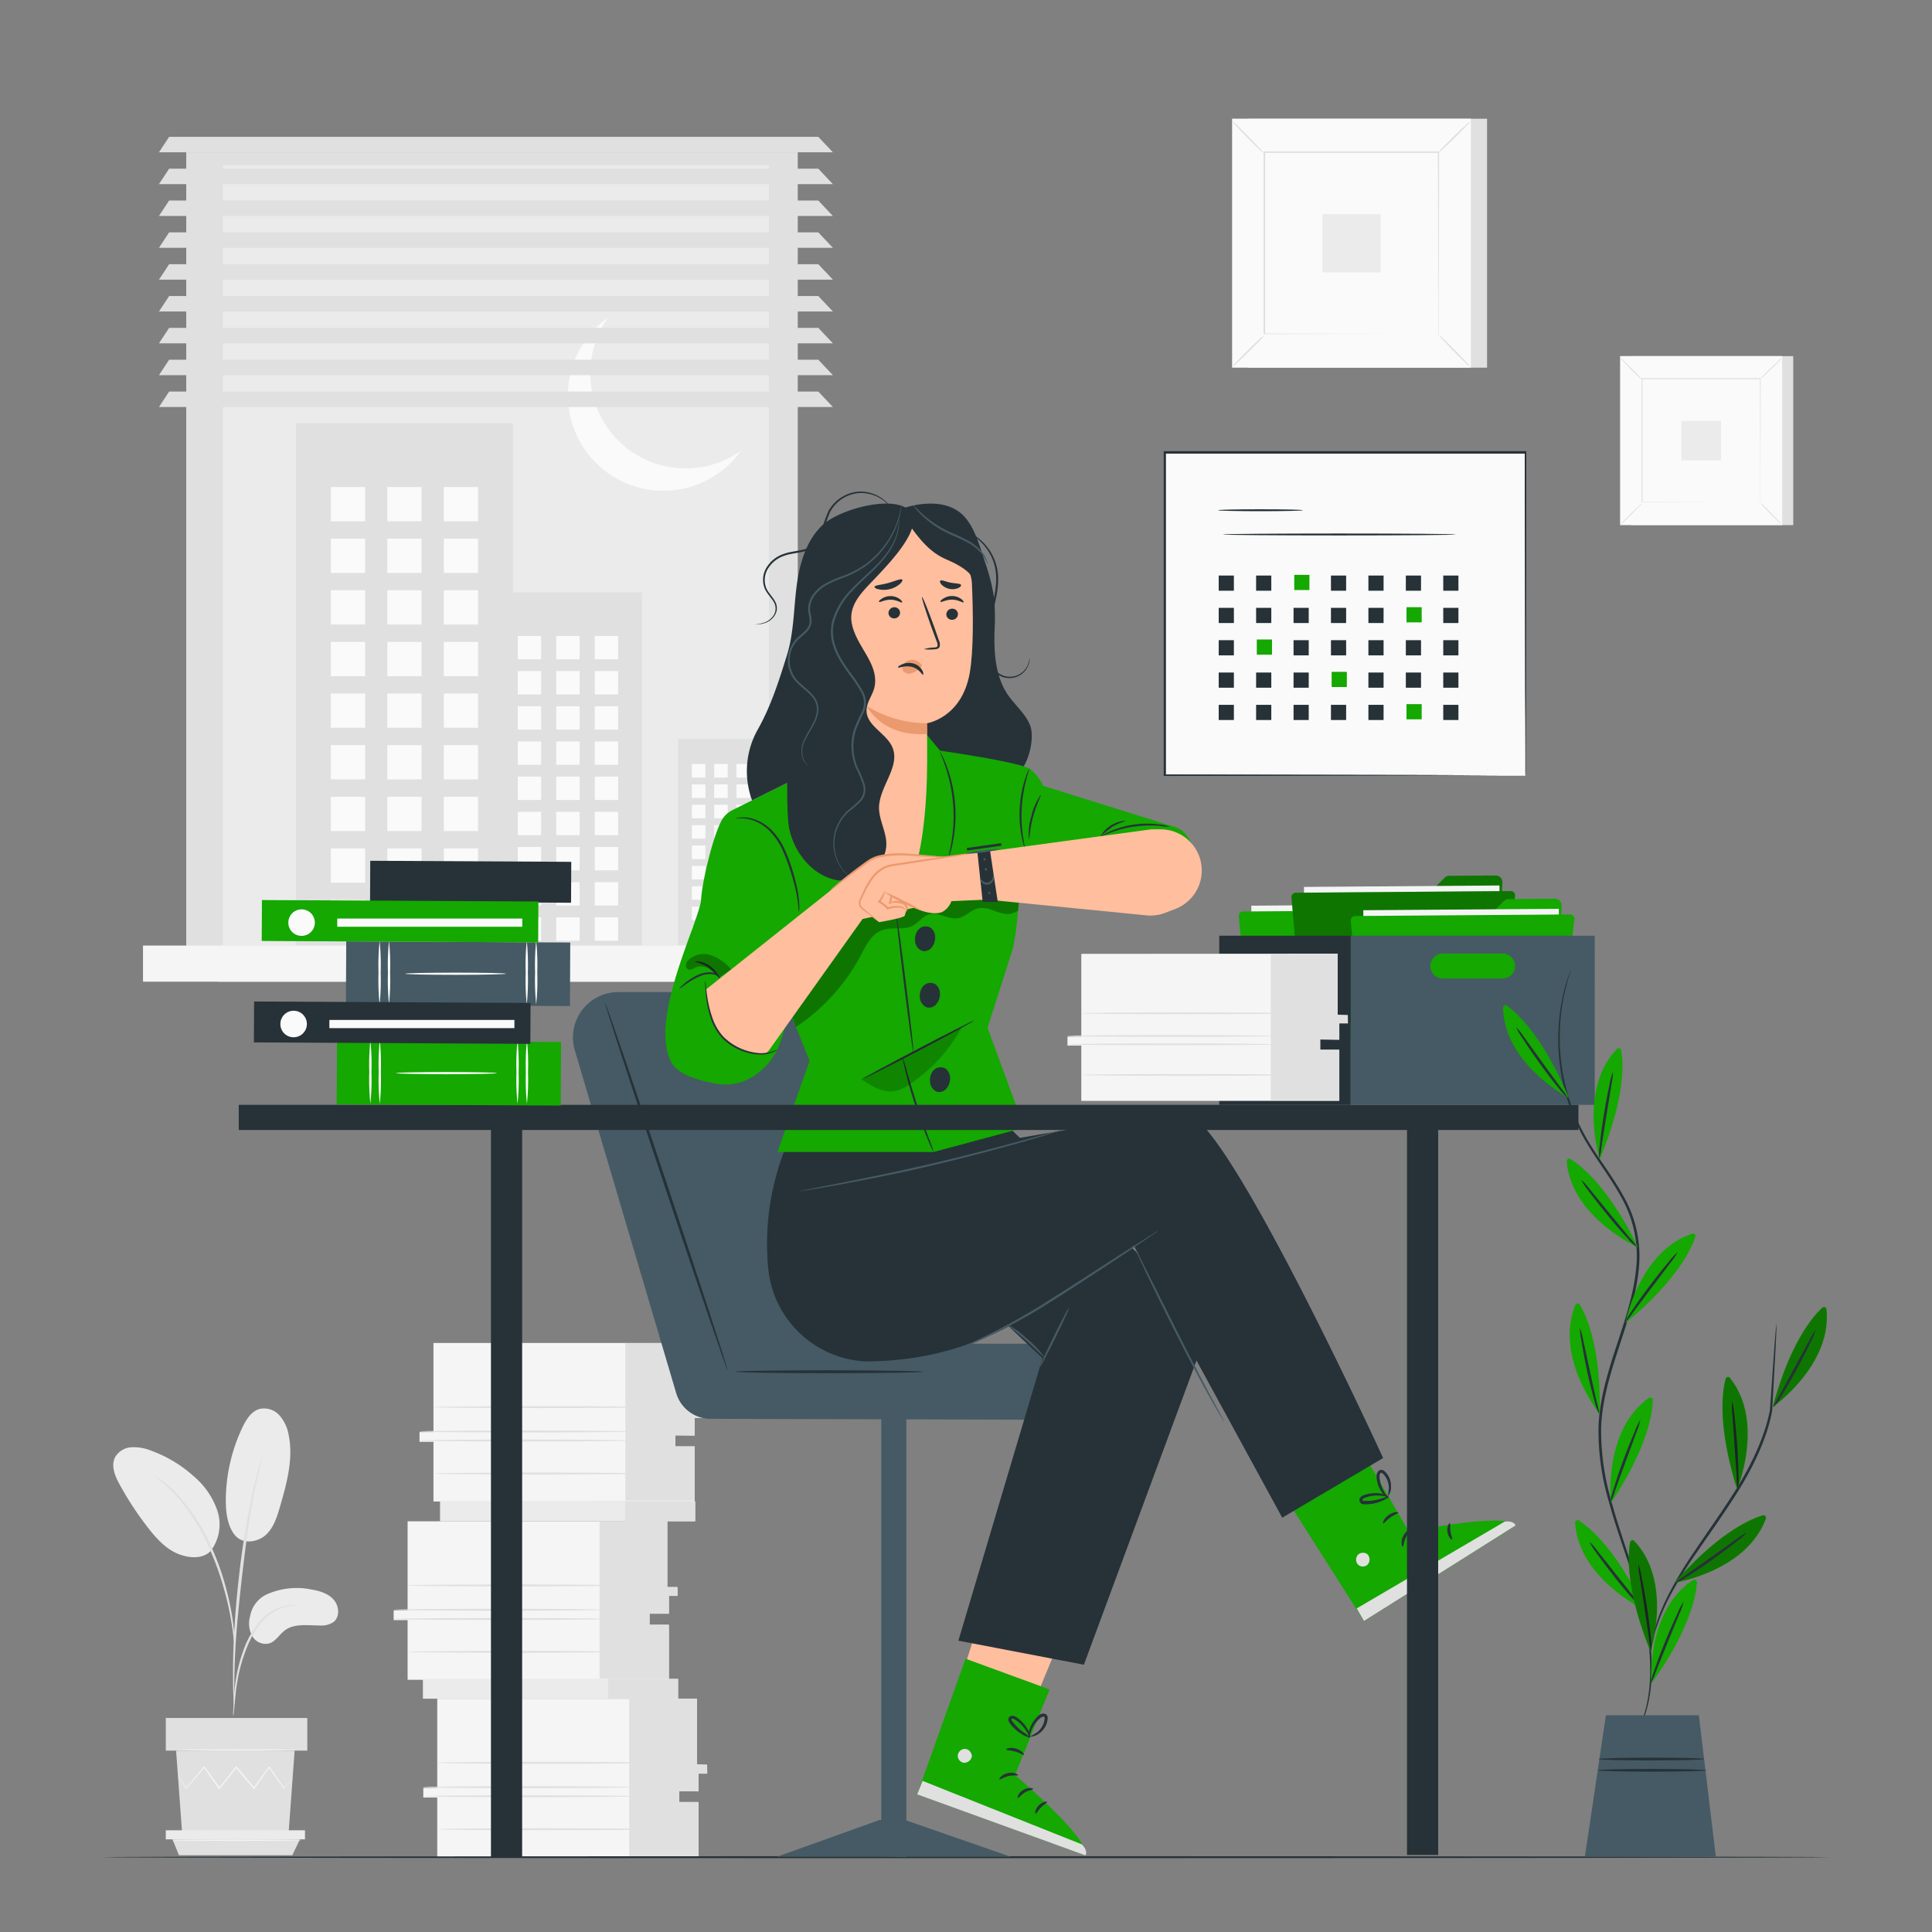 <svg xmlns="http://www.w3.org/2000/svg" viewBox="0 0 500 500"><rect x="0" y="0" width="500" height="500" fill="#808080" stroke="none"/><g id="freepik--background-complete--inject-10"><rect x="113.88" y="388.58" width="66.04" height="5.12" style="fill:#ebebeb"></rect><rect x="161.78" y="388.58" width="18.13" height="5.12" style="fill:#e0e0e0"></rect><path d="M105.49,393.71v23.07h-3.61v2.51h3.61v15.44h67.62V420.68h-5v-3.06h5V413h2.23v-2.08H172.7V393.71Z" style="fill:#f5f5f5"></path><polygon points="155.16 393.77 155.16 434.47 173.11 434.47 173.11 420.42 168.1 420.42 168.1 417.62 173.11 417.62 173.11 413.02 175.34 413.02 175.34 410.68 172.69 410.68 172.69 393.71 155.16 393.77" style="fill:#e0e0e0"></polygon><path d="M156.44,419c0,.15-12.24.26-27.33.26s-27.33-.11-27.33-.26,12.23-.25,27.33-.25S156.44,418.81,156.44,419Z" style="fill:#e0e0e0"></path><path d="M156.44,416.61c0,.14-12.24.26-27.33.26s-27.33-.12-27.33-.26,12.23-.26,27.33-.26S156.44,416.47,156.44,416.61Z" style="fill:#e0e0e0"></path><path d="M160,410.3c0,.14-12.24.26-27.33.26s-27.33-.12-27.33-.26,12.23-.25,27.33-.25S160,410.16,160,410.3Z" style="fill:#e0e0e0"></path><path d="M160.28,427.49c0,.14-12.23.26-27.32.26s-27.33-.12-27.33-.26,12.23-.25,27.33-.25S160.28,427.35,160.28,427.49Z" style="fill:#e0e0e0"></path><path d="M113.16,439.62v23.07h-3.61v2.51h3.61v15.44h67.62V466.59h-5v-3.06h5v-4.59H183v-2.09h-2.64V439.62Z" style="fill:#f5f5f5"></path><polygon points="162.83 439.69 162.83 480.38 180.78 480.38 180.78 466.33 175.77 466.33 175.77 463.53 180.78 463.62 180.78 459.03 183.05 459.04 183.01 456.66 180.37 456.59 180.37 439.62 162.83 439.69" style="fill:#e0e0e0"></polygon><path d="M164.11,464.87c0,.14-12.24.25-27.33.25s-27.33-.11-27.33-.25,12.23-.26,27.33-.26S164.11,464.73,164.11,464.87Z" style="fill:#e0e0e0"></path><path d="M164.11,462.52c0,.14-12.24.26-27.33.26s-27.33-.12-27.33-.26,12.23-.25,27.33-.25S164.11,462.38,164.11,462.52Z" style="fill:#e0e0e0"></path><path d="M167.62,456.21c0,.15-12.24.26-27.33.26s-27.33-.11-27.33-.26,12.23-.25,27.33-.25S167.62,456.07,167.62,456.21Z" style="fill:#e0e0e0"></path><path d="M168,473.4c0,.15-12.23.26-27.32.26s-27.33-.11-27.33-.26,12.23-.25,27.33-.25S168,473.26,168,473.4Z" style="fill:#e0e0e0"></path><path d="M112.18,347.56v23.07h-3.61v2.51h3.61v15.44H179.8V374.53h-5v-3.06h5v-4.59H182v-2.09h-2.65V347.56Z" style="fill:#f5f5f5"></path><polygon points="161.84 347.63 161.84 388.33 179.8 388.33 179.8 374.27 174.79 374.27 174.79 371.47 179.8 371.56 179.8 366.97 182.07 366.98 182.03 364.6 179.38 364.53 179.38 347.56 161.84 347.63" style="fill:#e0e0e0"></polygon><path d="M163.12,372.81c0,.14-12.23.25-27.32.25s-27.33-.11-27.33-.25,12.23-.26,27.33-.26S163.12,372.67,163.12,372.81Z" style="fill:#e0e0e0"></path><path d="M163.12,370.46c0,.15-12.23.26-27.32.26s-27.33-.11-27.33-.26,12.23-.25,27.33-.25S163.12,370.32,163.12,370.46Z" style="fill:#e0e0e0"></path><path d="M166.63,364.16c0,.14-12.23.25-27.32.25S112,364.3,112,364.16s12.23-.26,27.33-.26S166.63,364,166.63,364.16Z" style="fill:#e0e0e0"></path><path d="M167,381.35c0,.14-12.23.25-27.32.25s-27.33-.11-27.33-.25,12.23-.26,27.33-.26S167,381.2,167,381.35Z" style="fill:#e0e0e0"></path><rect x="109.45" y="434.5" width="66.04" height="5.12" style="fill:#ebebeb"></rect><rect x="157.36" y="434.5" width="18.13" height="5.12" style="fill:#e0e0e0"></rect><rect x="48.2" y="39.41" width="158.26" height="207.78" style="fill:#e0e0e0"></rect><rect x="57.68" y="42.77" width="141.33" height="202.54" style="fill:#ebebeb"></rect><rect x="76.59" y="109.53" width="56.17" height="135.6" style="fill:#e0e0e0"></rect><rect x="85.62" y="126.04" width="8.87" height="8.87" style="fill:#fafafa"></rect><rect x="100.24" y="126.04" width="8.87" height="8.87" style="fill:#fafafa"></rect><rect x="114.86" y="126.04" width="8.87" height="8.87" style="fill:#fafafa"></rect><rect x="85.62" y="139.4" width="8.87" height="8.87" style="fill:#fafafa"></rect><rect x="100.24" y="139.4" width="8.87" height="8.87" style="fill:#fafafa"></rect><rect x="114.86" y="139.4" width="8.87" height="8.87" style="fill:#fafafa"></rect><rect x="85.62" y="152.76" width="8.87" height="8.87" style="fill:#fafafa"></rect><rect x="100.24" y="152.76" width="8.87" height="8.87" style="fill:#fafafa"></rect><rect x="114.86" y="152.76" width="8.87" height="8.87" style="fill:#fafafa"></rect><rect x="85.62" y="166.12" width="8.87" height="8.87" style="fill:#fafafa"></rect><rect x="100.24" y="166.12" width="8.87" height="8.87" style="fill:#fafafa"></rect><rect x="114.86" y="166.12" width="8.87" height="8.87" style="fill:#fafafa"></rect><rect x="85.62" y="179.48" width="8.87" height="8.87" style="fill:#fafafa"></rect><rect x="100.24" y="179.48" width="8.87" height="8.87" style="fill:#fafafa"></rect><rect x="114.86" y="179.48" width="8.87" height="8.87" style="fill:#fafafa"></rect><rect x="85.62" y="192.84" width="8.87" height="8.87" style="fill:#fafafa"></rect><rect x="100.24" y="192.84" width="8.87" height="8.87" style="fill:#fafafa"></rect><rect x="114.86" y="192.84" width="8.87" height="8.87" style="fill:#fafafa"></rect><rect x="85.62" y="206.21" width="8.87" height="8.87" style="fill:#fafafa"></rect><rect x="100.24" y="206.21" width="8.87" height="8.87" style="fill:#fafafa"></rect><rect x="114.86" y="206.21" width="8.87" height="8.87" style="fill:#fafafa"></rect><rect x="85.62" y="219.57" width="8.87" height="8.87" style="fill:#fafafa"></rect><rect x="100.24" y="219.57" width="8.87" height="8.87" style="fill:#fafafa"></rect><rect x="114.86" y="219.57" width="8.87" height="8.87" style="fill:#fafafa"></rect><rect x="85.62" y="232.93" width="8.87" height="8.87" style="fill:#fafafa"></rect><rect x="100.24" y="232.93" width="8.87" height="8.87" style="fill:#fafafa"></rect><rect x="114.86" y="232.93" width="8.87" height="8.87" style="fill:#fafafa"></rect><rect x="127.85" y="153.33" width="38.27" height="92.39" style="fill:#e0e0e0"></rect><rect x="134" y="164.58" width="6.04" height="6.04" style="fill:#fafafa"></rect><rect x="143.96" y="164.58" width="6.04" height="6.04" style="fill:#fafafa"></rect><rect x="153.93" y="164.58" width="6.04" height="6.04" style="fill:#fafafa"></rect><rect x="134" y="173.68" width="6.04" height="6.04" style="fill:#fafafa"></rect><rect x="143.96" y="173.68" width="6.04" height="6.04" style="fill:#fafafa"></rect><rect x="153.93" y="173.68" width="6.04" height="6.04" style="fill:#fafafa"></rect><rect x="134" y="182.78" width="6.04" height="6.04" style="fill:#fafafa"></rect><rect x="143.96" y="182.78" width="6.04" height="6.04" style="fill:#fafafa"></rect><rect x="153.93" y="182.78" width="6.04" height="6.04" style="fill:#fafafa"></rect><rect x="134" y="191.89" width="6.04" height="6.04" style="fill:#fafafa"></rect><rect x="143.96" y="191.89" width="6.04" height="6.04" style="fill:#fafafa"></rect><rect x="153.93" y="191.89" width="6.04" height="6.04" style="fill:#fafafa"></rect><rect x="134" y="200.99" width="6.04" height="6.04" style="fill:#fafafa"></rect><rect x="143.96" y="200.99" width="6.04" height="6.04" style="fill:#fafafa"></rect><rect x="153.93" y="200.99" width="6.04" height="6.04" style="fill:#fafafa"></rect><rect x="134" y="210.1" width="6.04" height="6.04" style="fill:#fafafa"></rect><rect x="143.96" y="210.1" width="6.04" height="6.04" style="fill:#fafafa"></rect><rect x="153.93" y="210.1" width="6.04" height="6.04" style="fill:#fafafa"></rect><rect x="134" y="219.2" width="6.04" height="6.04" style="fill:#fafafa"></rect><rect x="143.96" y="219.2" width="6.04" height="6.04" style="fill:#fafafa"></rect><rect x="153.93" y="219.2" width="6.04" height="6.04" style="fill:#fafafa"></rect><rect x="134" y="228.31" width="6.04" height="6.04" style="fill:#fafafa"></rect><rect x="143.96" y="228.31" width="6.04" height="6.04" style="fill:#fafafa"></rect><rect x="153.93" y="228.31" width="6.04" height="6.04" style="fill:#fafafa"></rect><rect x="134" y="237.41" width="6.04" height="6.04" style="fill:#fafafa"></rect><rect x="143.96" y="237.41" width="6.04" height="6.04" style="fill:#fafafa"></rect><rect x="153.93" y="237.41" width="6.04" height="6.04" style="fill:#fafafa"></rect><rect x="175.5" y="191.22" width="22.16" height="53.49" style="fill:#e0e0e0"></rect><rect x="179.06" y="197.73" width="3.5" height="3.5" style="fill:#fafafa"></rect><rect x="184.83" y="197.73" width="3.5" height="3.5" style="fill:#fafafa"></rect><rect x="190.6" y="197.73" width="3.5" height="3.5" style="fill:#fafafa"></rect><rect x="179.06" y="203" width="3.5" height="3.5" style="fill:#fafafa"></rect><rect x="184.83" y="203" width="3.5" height="3.5" style="fill:#fafafa"></rect><rect x="190.6" y="203" width="3.5" height="3.5" style="fill:#fafafa"></rect><rect x="179.06" y="208.27" width="3.5" height="3.5" style="fill:#fafafa"></rect><rect x="184.83" y="208.27" width="3.5" height="3.5" style="fill:#fafafa"></rect><rect x="190.6" y="208.27" width="3.5" height="3.5" style="fill:#fafafa"></rect><rect x="179.06" y="213.54" width="3.5" height="3.5" style="fill:#fafafa"></rect><rect x="184.83" y="213.54" width="3.5" height="3.5" style="fill:#fafafa"></rect><rect x="190.6" y="213.54" width="3.5" height="3.5" style="fill:#fafafa"></rect><rect x="179.06" y="218.82" width="3.5" height="3.5" style="fill:#fafafa"></rect><rect x="184.83" y="218.82" width="3.5" height="3.5" style="fill:#fafafa"></rect><rect x="190.6" y="218.82" width="3.5" height="3.5" style="fill:#fafafa"></rect><rect x="179.06" y="224.09" width="3.5" height="3.5" style="fill:#fafafa"></rect><rect x="184.83" y="224.09" width="3.5" height="3.5" style="fill:#fafafa"></rect><rect x="190.6" y="224.09" width="3.5" height="3.5" style="fill:#fafafa"></rect><rect x="179.06" y="229.36" width="3.5" height="3.5" style="fill:#fafafa"></rect><rect x="184.83" y="229.36" width="3.5" height="3.5" style="fill:#fafafa"></rect><rect x="190.6" y="229.36" width="3.5" height="3.5" style="fill:#fafafa"></rect><rect x="179.06" y="234.63" width="3.5" height="3.5" style="fill:#fafafa"></rect><rect x="184.83" y="234.63" width="3.5" height="3.5" style="fill:#fafafa"></rect><rect x="190.6" y="234.63" width="3.5" height="3.5" style="fill:#fafafa"></rect><rect x="179.06" y="239.9" width="3.5" height="3.5" style="fill:#fafafa"></rect><rect x="184.83" y="239.9" width="3.5" height="3.5" style="fill:#fafafa"></rect><rect x="190.6" y="239.9" width="3.5" height="3.5" style="fill:#fafafa"></rect><path d="M177.45,121.22a24.67,24.67,0,0,1-20.1-39,24.68,24.68,0,1,0,34.42,34.42A24.58,24.58,0,0,1,177.45,121.22Z" style="fill:#fafafa"></path><polygon points="215.55 39.41 41.14 39.41 43.78 35.41 211.77 35.41 215.55 39.41" style="fill:#e0e0e0"></polygon><polygon points="215.55 47.65 41.14 47.65 43.78 43.65 211.77 43.65 215.55 47.65" style="fill:#e0e0e0"></polygon><polygon points="215.55 55.89 41.14 55.89 43.78 51.89 211.77 51.89 215.55 55.89" style="fill:#e0e0e0"></polygon><polygon points="215.55 64.13 41.14 64.13 43.78 60.13 211.77 60.13 215.55 64.13" style="fill:#e0e0e0"></polygon><polygon points="215.55 72.37 41.14 72.37 43.78 68.37 211.77 68.37 215.55 72.37" style="fill:#e0e0e0"></polygon><polygon points="215.55 80.61 41.14 80.61 43.78 76.61 211.77 76.61 215.55 80.61" style="fill:#e0e0e0"></polygon><polygon points="215.55 88.85 41.14 88.85 43.78 84.85 211.77 84.85 215.55 88.85" style="fill:#e0e0e0"></polygon><polygon points="215.55 97.09 41.14 97.09 43.78 93.09 211.77 93.09 215.55 97.09" style="fill:#e0e0e0"></polygon><polygon points="215.55 105.33 41.14 105.33 43.78 101.33 211.77 101.33 215.55 105.33" style="fill:#e0e0e0"></polygon><rect x="56.19" y="244.71" width="160.64" height="9.35" style="fill:#e0e0e0"></rect><rect x="37.01" y="244.71" width="160.64" height="9.35" style="fill:#f5f5f5"></rect><path d="M68.72,412.77a18.92,18.92,0,0,1,11.77-1.43c2.14.35,4.36,1,5.82,2.6s1.72,4.42.06,5.8a5.56,5.56,0,0,1-3.67.93c-3.11,0-6.57-.58-9,1.29-1.42,1.07-2.37,2.85-4.06,3.37a4,4,0,0,1-4.41-2,6.86,6.86,0,0,1-.5-5.06A7.71,7.71,0,0,1,68.72,412.77Z" style="fill:#ebebeb"></path><path d="M60.51,396.93c2.19,3.13,6.45,2.09,8.42.18s2.81-4.67,3.57-7.31c1.73-6,3.48-12.35,2.19-18.49a10.2,10.2,0,0,0-2.36-5,5.37,5.37,0,0,0-5.09-1.69c-2.14.56-3.48,2.67-4.44,4.67a44.21,44.21,0,0,0-4.36,18.91c0,3.05.35,6.25,2.07,8.76" style="fill:#ebebeb"></path><path d="M54.5,401.42A11.36,11.36,0,0,0,56.27,391a20.18,20.18,0,0,0-6.2-9A33.5,33.5,0,0,0,39,375.39a11.8,11.8,0,0,0-5-.84,5.23,5.23,0,0,0-4.19,2.53c-1.17,2.23-.05,4.94,1.17,7.14a83.36,83.36,0,0,0,7.29,11.11c2.19,2.82,4.69,5.6,8,6.88s6.8,1.12,8.57-1.19" style="fill:#ebebeb"></path><path d="M60.36,444.11a6.72,6.72,0,0,0,.2-1.42c.1-1,.23-2.33.38-3.88a57,57,0,0,1,.87-5.69,43.54,43.54,0,0,1,2.07-6.71,24.78,24.78,0,0,1,3.43-6.08,12.82,12.82,0,0,1,4.33-3.6,12.06,12.06,0,0,1,3.65-1.14,6.88,6.88,0,0,0,1.42-.2,6.7,6.7,0,0,0-1.44,0,11.36,11.36,0,0,0-3.81,1A12.94,12.94,0,0,0,66.89,420a24.14,24.14,0,0,0-3.56,6.2,41.38,41.38,0,0,0-2,6.82,46.37,46.37,0,0,0-.75,5.76c-.13,1.65-.17,3-.2,3.91A6.63,6.63,0,0,0,60.36,444.11Z" style="fill:#e0e0e0"></path><path d="M60.63,441.13a3.2,3.2,0,0,0,0-.66c0-.5,0-1.12,0-1.89,0-1.64,0-4,.09-6.93.14-5.85.65-12.14,1.62-21,.92-8.34,2.16-18.05,3.46-24.37.28-1.43.56-2.73.83-3.86s.47-2.11.67-2.9.33-1.35.45-1.83a2.87,2.87,0,0,0,.11-.65,2.37,2.37,0,0,0-.23.61c-.14.48-.32,1.08-.55,1.81s-.49,1.76-.77,2.89-.61,2.41-.91,3.85a210.82,210.82,0,0,0-3.64,22.61c-1,8.89-1.42,17-1.46,22.85,0,2.94,0,5.31.11,6.95,0,.76.08,1.39.11,1.88A2.71,2.71,0,0,0,60.63,441.13Z" style="fill:#e0e0e0"></path><path d="M60.67,425.51a13.5,13.5,0,0,0,0-2c-.08-1.27-.25-3.1-.61-5.34a70.6,70.6,0,0,0-1.73-7.77,64.89,64.89,0,0,0-3.25-9.21,49.26,49.26,0,0,0-9.55-14.86,24.37,24.37,0,0,0-2.25-2.09c-.34-.29-.65-.58-1-.81l-.87-.61a14.33,14.33,0,0,0-1.66-1.06,59.46,59.46,0,0,1,5.44,4.85,51.83,51.83,0,0,1,9.31,14.82,73.58,73.58,0,0,1,3.27,9.11,77.88,77.88,0,0,1,1.84,7.7c.41,2.22.65,4,.79,5.29A13.58,13.58,0,0,0,60.67,425.51Z" style="fill:#e0e0e0"></path><polygon points="45.57 453.06 47.14 474.5 74.68 474.5 76.25 453.06 45.57 453.06" style="fill:#e0e0e0"></polygon><rect x="42.91" y="444.61" width="36.62" height="8.45" style="fill:#e0e0e0"></rect><polygon points="42.91 473.68 42.91 476.02 44.63 476.02 78.93 476.02 78.93 473.68 42.91 473.68" style="fill:#ebebeb"></polygon><polygon points="46.32 480.14 44.63 476.02 77.62 476.02 75.65 480.14 46.32 480.14" style="fill:#e0e0e0"></polygon><path d="M75.74,460.06a1,1,0,0,1-.13.2l-.41.55-1.61,2.05-.07.09-.07-.09-3.94-5.46h.23l-3.89,5.5-.12.17-.13-.16c-1.44-1.7-3-3.55-4.61-5.48h.27l-.25.32-4.12,5.16-.14.17-.12-.18-3.89-5.49H53l-4.78,5.45-.09.09-.06-.11-1.5-2.51c-.16-.27-.28-.49-.38-.67a.81.81,0,0,1-.12-.24,1.37,1.37,0,0,1,.16.21l.42.65,1.58,2.47-.15,0,4.7-5.51.12-.14.11.15,3.92,5.47h-.27l4.11-5.16.25-.32.13-.17.14.16,4.59,5.49h-.26c1.42-2,2.73-3.81,3.92-5.47l.11-.16.12.16,3.85,5.51h-.14c.71-.84,1.27-1.51,1.67-2l.45-.52Z" style="fill:#f5f5f5"></path><path d="M76.63,452.92c0,.09-6.9.17-15.41.17S45.8,453,45.8,452.92s6.9-.18,15.42-.18S76.63,452.82,76.63,452.92Z" style="fill:#f5f5f5"></path><path d="M78,476.25c0,.1-7.5.17-16.75.17s-16.75-.07-16.75-.17,7.5-.17,16.75-.17S78,476.16,78,476.25Z" style="fill:#f5f5f5"></path><rect x="323.05" y="30.73" width="61.8" height="64.42" style="fill:#e0e0e0"></rect><rect x="318.87" y="30.73" width="61.8" height="64.42" style="fill:#fafafa"></rect><path d="M380.69,95.18H318.85V30.72h61.84Zm-61.81,0h61.77V30.75H318.88Z" style="fill:#e0e0e0"></path><rect x="327.17" y="39.39" width="45.19" height="47.1" style="fill:#fafafa"></rect><path d="M327.17,86.81a7,7,0,0,1-1.11,1.3c-.72.76-1.74,1.79-2.87,2.91s-2.19,2.12-3,2.82a7.18,7.18,0,0,1-1.3,1.09A7.19,7.19,0,0,1,320,93.64c.72-.76,1.74-1.79,2.88-2.92s2.18-2.12,2.95-2.83A7.2,7.2,0,0,1,327.17,86.81Z" style="fill:#e0e0e0"></path><path d="M372.36,86.69a8.5,8.5,0,0,1,1.3,1.12c.76.72,1.79,1.74,2.91,2.87s2.12,2.18,2.82,2.95a7,7,0,0,1,1.09,1.31,7.19,7.19,0,0,1-1.29-1.11c-.76-.72-1.79-1.74-2.92-2.88s-2.12-2.18-2.83-3A6.82,6.82,0,0,1,372.36,86.69Z" style="fill:#e0e0e0"></path><path d="M372.24,39.52a7.42,7.42,0,0,1,1.11-1.3c.72-.76,1.74-1.79,2.87-2.91s2.18-2.12,3-2.82a7.18,7.18,0,0,1,1.3-1.09,7.19,7.19,0,0,1-1.11,1.29c-.72.76-1.74,1.79-2.88,2.92s-2.18,2.12-2.95,2.83A7.2,7.2,0,0,1,372.24,39.52Z" style="fill:#e0e0e0"></path><path d="M327.05,39.64a8,8,0,0,1-1.3-1.12c-.76-.72-1.79-1.73-2.91-2.87s-2.12-2.18-2.82-2.95a7,7,0,0,1-1.09-1.31,7.19,7.19,0,0,1,1.29,1.11c.76.72,1.79,1.74,2.92,2.88s2.12,2.19,2.83,3A6.82,6.82,0,0,1,327.05,39.64Z" style="fill:#e0e0e0"></path><path d="M372.24,86.5a.88.88,0,0,1,0-.23c0-.16,0-.38,0-.66,0-.59,0-1.44,0-2.54,0-2.23,0-5.48-.05-9.6,0-8.25,0-20-.09-34.08l.18.18-45.06,0h0l.2-.2c0,17.29,0,33.47,0,47.11l-.18-.17,32.63.08,9.17,0,2.42,0h0l-2.39,0-9.13,0-32.74.09H327V86.5c0-13.64,0-29.82,0-47.11v-.2h.21l45.06,0h.17v.17c0,14.12-.07,25.91-.09,34.19,0,4.11,0,7.34,0,9.56,0,1.09,0,1.93,0,2.51,0,.27,0,.48,0,.64S372.24,86.5,372.24,86.5Z" style="fill:#e0e0e0"></path><rect x="342.23" y="55.41" width="15.08" height="15.08" style="fill:#ebebeb"></rect><rect x="422.14" y="92.17" width="41.95" height="43.73" style="fill:#e0e0e0"></rect><rect x="419.29" y="92.17" width="41.95" height="43.73" style="fill:#fafafa"></rect><path d="M461.26,135.91h-42V92.15h42Zm-41.95,0h41.92V92.18H419.31Z" style="fill:#e0e0e0"></path><rect x="424.93" y="98.05" width="30.67" height="31.97" style="fill:#fafafa"></rect><path d="M424.93,130.23a4.21,4.21,0,0,1-.75.88c-.49.52-1.18,1.22-1.95,2s-1.48,1.44-2,1.92a5.73,5.73,0,0,1-.88.74,4.53,4.53,0,0,1,.75-.88c.49-.52,1.18-1.22,2-2s1.49-1.44,2-1.92A5.07,5.07,0,0,1,424.93,130.23Z" style="fill:#e0e0e0"></path><path d="M455.61,130.16a4.53,4.53,0,0,1,.88.75c.51.49,1.21,1.18,2,2s1.44,1.48,1.92,2a5.07,5.07,0,0,1,.74.88,4.53,4.53,0,0,1-.88-.75c-.51-.49-1.21-1.18-2-1.95s-1.44-1.49-1.92-2A5.09,5.09,0,0,1,455.61,130.16Z" style="fill:#e0e0e0"></path><path d="M455.52,98.13a5.46,5.46,0,0,1,.76-.88c.49-.51,1.18-1.21,2-2s1.48-1.44,2-1.92a4.88,4.88,0,0,1,.89-.74,4.53,4.53,0,0,1-.75.88c-.49.51-1.18,1.21-2,2s-1.48,1.44-2,1.92A4.52,4.52,0,0,1,455.52,98.13Z" style="fill:#e0e0e0"></path><path d="M424.85,98.21a5.46,5.46,0,0,1-.88-.76c-.52-.49-1.22-1.17-2-2s-1.43-1.48-1.91-2a4.09,4.09,0,0,1-.74-.89,5.72,5.72,0,0,1,.87.76c.52.49,1.22,1.18,2,1.95s1.44,1.49,1.93,2A4.68,4.68,0,0,1,424.85,98.21Z" style="fill:#e0e0e0"></path><path d="M455.52,130v-.6c0-.4,0-1,0-1.73,0-1.51,0-3.71,0-6.51,0-5.6,0-13.58-.07-23.13l.12.12H424.93l.14-.13c0,11.73,0,22.71,0,32l-.12-.12,22.15.06,6.22,0,1.65,0h0l-1.63,0-6.19,0-22.23.06h-.11V130c0-9.26,0-20.24,0-32v-.14h.14l30.58,0h.12v.12c0,9.58,0,17.58-.06,23.2,0,2.79,0,5,0,6.49,0,.74,0,1.31,0,1.71,0,.18,0,.32,0,.43S455.53,130,455.52,130Z" style="fill:#e0e0e0"></path><rect x="435.15" y="108.92" width="10.24" height="10.24" style="fill:#ebebeb"></rect></g><g id="freepik--Floor--inject-10"><path d="M473.6,480.64c0,.15-100.12.26-223.59.26s-223.61-.11-223.61-.26,100.1-.26,223.61-.26S473.6,480.5,473.6,480.64Z" style="fill:#263238"></path></g><g id="freepik--Character--inject-10"><polygon points="257.89 405.34 242.33 454.43 261.1 456.31 278.72 413.67 257.89 405.34" style="fill:#ffbe9d"></polygon><path d="M271.63,437.22l-8.94,22.16s19.53,16.53,18.27,20.79l-43.6-15.79,12.51-35.11Z" style="fill:#14A800"></path><path d="M249.89,452.61a1.9,1.9,0,0,0-2,1.59,1.82,1.82,0,0,0,1.56,2,2,2,0,0,0,2.07-1.69c0-.93-.92-2-1.84-1.86" style="fill:#e0e0e0"></path><path d="M237.36,464.38l1.4-3.49L280,477.33s1.64,1.55.92,2.84Z" style="fill:#e0e0e0"></path><path d="M263.47,459.42c-.08.21-1.18-.08-2.47.22s-2.18,1-2.35.85.6-1.28,2.17-1.62S263.59,459.24,263.47,459.42Z" style="fill:#263238"></path><path d="M267.36,463c0,.23-1.08.26-2.13.89s-1.6,1.52-1.81,1.43.09-1.34,1.41-2.1S267.43,462.76,267.36,463Z" style="fill:#263238"></path><path d="M268,469.38c-.21,0-.12-1.2.85-2.17s2.13-1.07,2.15-.86-.81.61-1.6,1.42S268.2,469.43,268,469.38Z" style="fill:#263238"></path><path d="M265,454.14c-.16.16-1-.49-2.26-.84s-2.31-.32-2.36-.54,1.14-.65,2.58-.22S265.12,454,265,454.14Z" style="fill:#263238"></path><path d="M266.67,449.63a4.29,4.29,0,0,1-2.18-.8,10.78,10.78,0,0,1-2-1.53,10.1,10.1,0,0,1-1-1.12,2.54,2.54,0,0,1-.47-.75,1,1,0,0,1,.31-1.17,1.28,1.28,0,0,1,1.11-.15,3.54,3.54,0,0,1,.78.41,8.21,8.21,0,0,1,1.18,1,8.31,8.31,0,0,1,1.54,2,3.86,3.86,0,0,1,.64,2.24c-.12,0-.37-.81-1.12-2a9.76,9.76,0,0,0-1.55-1.8,10.75,10.75,0,0,0-1.11-.84c-.42-.29-.81-.43-1-.27s-.09.09,0,.26a2.59,2.59,0,0,0,.35.55,12.4,12.4,0,0,0,.92,1.08,12.77,12.77,0,0,0,1.81,1.57A15.42,15.42,0,0,1,266.67,449.63Z" style="fill:#263238"></path><path d="M266.28,449.84a3.8,3.8,0,0,1,.19-2.32,7.28,7.28,0,0,1,1.17-2.28,7.69,7.69,0,0,1,1-1.13,1.89,1.89,0,0,1,1.79-.59,1.08,1.08,0,0,1,.7.93,3.49,3.49,0,0,1-.07.89,5,5,0,0,1-.53,1.47,5.32,5.32,0,0,1-1.75,1.92c-1.26.82-2.24.75-2.23.67a19.53,19.53,0,0,0,1.9-1.12,5.37,5.37,0,0,0,1.43-1.81,4.63,4.63,0,0,0,.42-1.27c.1-.49.06-.93-.13-.94a1.32,1.32,0,0,0-1,.44,7.46,7.46,0,0,0-1,1,8.21,8.21,0,0,0-1.21,2C266.47,449,266.41,449.85,266.28,449.84Z" style="fill:#263238"></path><polygon points="316.96 359.13 341.87 398.43 359.2 387.32 335.87 346.32 316.96 359.13" style="fill:#ffbe9d"></polygon><path d="M352.64,375.78l12,20.67s25-5.26,27.63-1.65L353,419.5l-20-31.44Z" style="fill:#14A800"></path><path d="M351.44,402.39a1.88,1.88,0,0,0,0,2.52,1.82,1.82,0,0,0,2.51,0,2,2,0,0,0-.06-2.67,1.89,1.89,0,0,0-2.61.31" style="fill:#e0e0e0"></path><path d="M353,419.5l-1.89-3.24,38.33-22.48s2.23-.34,2.8,1Z" style="fill:#e0e0e0"></path><path d="M365.15,395.85c.12.19-.79.88-1.34,2.09s-.55,2.33-.77,2.37-.64-1.25.06-2.71S365.08,395.65,365.15,395.85Z" style="fill:#263238"></path><path d="M370.34,395c.16.16-.46,1-.6,2.22s.21,2.2,0,2.31-1-.89-.79-2.41S370.22,394.78,370.34,395Z" style="fill:#263238"></path><path d="M375.78,398.41c-.15.15-1-.64-1.19-2s.47-2.34.65-2.23,0,1,.14,2.13S376,398.27,375.78,398.41Z" style="fill:#263238"></path><path d="M361.9,391.44c0,.23-1,.51-2.06,1.27s-1.66,1.63-1.87,1.53.18-1.3,1.42-2.17S361.9,391.23,361.9,391.44Z" style="fill:#263238"></path><path d="M359.4,387.31c.05.08-.63.68-2,1.23a10.24,10.24,0,0,1-2.46.67,14.09,14.09,0,0,1-1.5.11,3.31,3.31,0,0,1-.89-.09,1,1,0,0,1-.73-1,1.24,1.24,0,0,1,.57-1,2.92,2.92,0,0,1,.8-.36,7.54,7.54,0,0,1,1.48-.35,8,8,0,0,1,2.56,0,3.88,3.88,0,0,1,2.17.87c-.05.12-.87-.2-2.24-.31a8.91,8.91,0,0,0-2.37.11,9,9,0,0,0-1.35.36c-.48.16-.84.38-.83.63,0,.09,0,.13.18.19a2.08,2.08,0,0,0,.65.06,10.78,10.78,0,0,0,1.41-.06,13.34,13.34,0,0,0,2.36-.46A17,17,0,0,1,359.4,387.31Z" style="fill:#263238"></path><path d="M359.32,387.75c-.05.07-.86-.38-1.71-1.58a7.47,7.47,0,0,1-1.09-2.32,7.12,7.12,0,0,1-.25-1.5,1.94,1.94,0,0,1,.63-1.79,1.11,1.11,0,0,1,1.17,0,3.14,3.14,0,0,1,.65.59,5.24,5.24,0,0,1,.84,1.32,5.37,5.37,0,0,1,.43,2.56,3,3,0,0,1-.83,2.18,20.85,20.85,0,0,0,.28-2.2,5.46,5.46,0,0,0-.54-2.23,5,5,0,0,0-.75-1.12c-.33-.37-.7-.61-.83-.47a1.35,1.35,0,0,0-.28,1.08,7.66,7.66,0,0,0,.19,1.37,8.49,8.49,0,0,0,.85,2.2C358.75,387.06,359.41,387.65,359.32,387.75Z" style="fill:#263238"></path><path d="M148.75,271.78,175,360.54a9.29,9.29,0,0,0,8.9,6.65l106.68.29a9.86,9.86,0,0,0,9.88-10.39h0a9.87,9.87,0,0,0-9.85-9.34h-40.8l-32.67-91H160A11.73,11.73,0,0,0,148.75,271.78Z" style="fill:#455a64"></path><path d="M239,355c0,.21-10.88.38-24.3.38s-24.29-.17-24.29-.38,10.87-.37,24.29-.37S239,354.84,239,355Z" style="fill:#263238"></path><path d="M156.59,259.54c.2-.07,7.46,21.18,16.22,47.46s15.71,47.64,15.52,47.7-7.46-21.18-16.23-47.46S156.39,259.6,156.59,259.54Z" style="fill:#263238"></path><polygon points="234.57 480.64 228.07 480.42 228.07 367.19 234.57 367.19 234.57 480.64" style="fill:#455a64"></polygon><polygon points="201.06 480.53 261.58 480.53 234.16 471 227.66 471 201.06 480.53" style="fill:#455a64"></polygon><path d="M231.79,314.63c.34,1.54,38,36.86,38,36.86l-21.76,73.12,32.48,6.22,32.61-88.1-59.61-58.47-27.22,11.46Z" style="fill:#263238"></path><path d="M293.43,322.41l-26,17.09a77.91,77.91,0,0,1-40.34,12.76l-2.81.09a26.67,26.67,0,0,1-25.43-23.75,67,67,0,0,1,4.36-31.35l1.26-3.18,19.65,2.39,7.77,3.9s69.5-13.27,75.56-11.94c10.82,2.37,50.5,88.92,50.5,88.92l-26.11,15.44-38.38-70.37" style="fill:#263238"></path><path d="M316.85,368a2.3,2.3,0,0,1-.31-.43l-.77-1.28c-.68-1.11-1.61-2.74-2.74-4.76-2.26-4-5.28-9.71-8.48-16s-6-12.07-8-16.26c-1-2.1-1.79-3.8-2.32-5l-.6-1.37a1.5,1.5,0,0,1-.18-.49,1.8,1.8,0,0,1,.27.45q.29.52.69,1.32l2.47,4.9L305,345.27c3.2,6.31,6.16,12,8.34,16.08l2.59,4.84.7,1.33A2.35,2.35,0,0,1,316.85,368Z" style="fill:#455a64"></path><path d="M276.66,338.43a11.89,11.89,0,0,1-.94,2.34c-.64,1.41-1.56,3.35-2.6,5.47s-2,4-2.74,5.4a12,12,0,0,1-1.27,2.18,11.69,11.69,0,0,1,.94-2.33c.64-1.42,1.56-3.35,2.6-5.48s2-4,2.74-5.41A12.91,12.91,0,0,1,276.66,338.43Z" style="fill:#455a64"></path><path d="M299.74,318.55a3,3,0,0,1-.53.41L297.63,320,291.78,324c-5,3.27-11.79,7.84-19.47,12.68a151.21,151.21,0,0,1-20.46,11c-2.73,1.19-5,2-6.57,2.53l-1.83.57a3.19,3.19,0,0,1-.65.16,4.11,4.11,0,0,1,.61-.26l1.8-.66c1.55-.59,3.79-1.45,6.5-2.68A165.28,165.28,0,0,0,272,336.18c7.67-4.82,14.53-9.35,19.54-12.54l5.95-3.77,1.63-1A3.31,3.31,0,0,1,299.74,318.55Z" style="fill:#455a64"></path><path d="M275,292.42a3,3,0,0,1-.66.24l-1.95.61c-1.69.52-4.14,1.24-7.18,2.11-6.08,1.74-14.51,4-23.91,6.23s-18,3.85-24.2,5c-3.11.56-5.63,1-7.38,1.28l-2,.32a2.91,2.91,0,0,1-.71.07,4.32,4.32,0,0,1,.69-.17l2-.42,7.35-1.44c6.2-1.22,14.76-2.94,24.15-5.13S259,296.67,265.13,295l7.23-1.95,2-.52A3.29,3.29,0,0,1,275,292.42Z" style="fill:#455a64"></path><path d="M234.07,131.42c4.64-1.42,10.38-1.85,14.34,1.19,3.54,2.72,5.12,8.6,6.5,12.85a49,49,0,0,1,2.4,9.65,63.13,63.13,0,0,1,.06,8.59c-.13,5.58.31,11.49,3.46,16.11,1.83,2.68,4.51,4.82,5.73,7.84s-.15,8.81-2.08,11.35l-28.28-3.49Z" style="fill:#263238"></path><path d="M265.23,205.66s-1.12,32.5-3.14,39.93L255.58,266l9.5,25.83-23.45,6.3H201.21l8.3-23.59L193.29,234l40.07-24.92Z" style="fill:#14A800"></path><g style="opacity:0.3"><path d="M263.83,231.54a10.1,10.1,0,0,0-3.8-1.67c-5.65-1.57-11.67-.64-17.46.3s-11.84,1.94-17.09,4.7a37,37,0,0,0-12.55,11.58,111.32,111.32,0,0,0-8.45,15l1.5,4.35a51.31,51.31,0,0,0,16.84-18.64c1.32-2.5,2.67-5.33,5.3-6.37s5.77.07,8.22-1.28c1.45-.79,2.45-2.35,4-2.85,2.51-.78,5.14,1.48,7.71.95,1.82-.37,3.15-2.06,5-2.51a7,7,0,0,1,3.91.47,12.24,12.24,0,0,0,3.87,1,5.41,5.41,0,0,0,2.67-.93Z"></path></g><path d="M239.69,189.94l3.59,4.33s21.12,3,23.36,4.8a12.61,12.61,0,0,1,3.36,4.32L304,214a6.11,6.11,0,0,1,3.37,2.6l2.72,4.39-8.53,8.65-36.21,1.69H228.27C237.94,221.65,240.59,207,239.69,189.94Z" style="fill:#14A800"></path><path d="M215.09,193.25l-6.25,1.15-5.1,8.22-14.14,7a6.62,6.62,0,0,0-3,3c-2.31,4.64-4.89,15.69-5.15,20.1-.33,5.59-13.92,31.5-7.55,42.44,1.82,3.13,7.53,4.64,11.7,5.34a13.11,13.11,0,0,0,8.25-1.32h0a16.8,16.8,0,0,0,8.17-9.7l10.78-33.32,15.48-4.88,2-6.42-10-28.66,4.44-3Z" style="fill:#14A800"></path><path d="M255.22,220.43l42.73-5.8h2.41a10.66,10.66,0,0,1,10.44,8.52h0a10.66,10.66,0,0,1-6.72,12.12l-2.6,1a10.59,10.59,0,0,1-4.83.62l-41.07-4.07Z" style="fill:#ffbe9d"></path><path d="M206.75,236a8.05,8.05,0,0,1-.13-1.28,33.56,33.56,0,0,0-.5-3.46,48.06,48.06,0,0,0-1.29-5,49.66,49.66,0,0,0-2.18-6,17.69,17.69,0,0,0-3.47-5.21,11.53,11.53,0,0,0-4.28-2.73,10.07,10.07,0,0,0-4.68-.45,1.19,1.19,0,0,1,.32-.11,6,6,0,0,1,1-.19,8.5,8.5,0,0,1,3.52.4,11.74,11.74,0,0,1,4.51,2.73,17.71,17.71,0,0,1,3.6,5.34,45.85,45.85,0,0,1,2.17,6,44.34,44.34,0,0,1,1.2,5.1,24.17,24.17,0,0,1,.33,3.52A5.07,5.07,0,0,1,206.75,236Z" style="fill:#263238"></path><path d="M265.15,219.21a2.82,2.82,0,0,1-.29-.76c-.15-.5-.33-1.24-.51-2.16a30.62,30.62,0,0,1,.86-14.48,21.4,21.4,0,0,1,.76-2.08,2.85,2.85,0,0,1,.37-.73c.08,0-.31,1.12-.78,2.91a37.55,37.55,0,0,0-1.13,7.12,36.58,36.58,0,0,0,.29,7.2C265,218.07,265.23,219.19,265.15,219.21Z" style="fill:#263238"></path><path d="M266.3,217.22a15.18,15.18,0,0,1,.61-6,15.4,15.4,0,0,1,2.46-5.53c.15.08-1.12,2.47-2,5.67S266.46,217.22,266.3,217.22Z" style="fill:#263238"></path><path d="M245.47,221.87c-.09,0,.36-1.54.77-4a40.06,40.06,0,0,0-1.57-19.47c-.81-2.4-1.49-3.82-1.4-3.86a5.37,5.37,0,0,1,.55,1,25.58,25.58,0,0,1,1.2,2.77,36,36,0,0,1,1.58,19.65,24.87,24.87,0,0,1-.74,2.93A4.93,4.93,0,0,1,245.47,221.87Z" style="fill:#263238"></path><path d="M302.75,214a26.08,26.08,0,0,1-2.65-.26,29.76,29.76,0,0,0-6.36.15,29.06,29.06,0,0,0-6.17,1.54c-1.54.57-2.45,1-2.49.95a9.35,9.35,0,0,1,2.35-1.29,24,24,0,0,1,12.71-1.71A9,9,0,0,1,302.75,214Z" style="fill:#263238"></path><path d="M291.29,212.4c0,.16-1.72.51-3.53,1.66a34.6,34.6,0,0,0-3,2.46,8,8,0,0,1,6.56-4.12Z" style="fill:#263238"></path><path d="M236.4,272.35c-.15,0-1.25-7.93-2.46-17.74s-2.09-17.78-1.94-17.8,1.24,7.92,2.46,17.74S236.54,272.33,236.4,272.35Z" style="fill:#263238"></path><path d="M252.05,264.15c.07.13-6.4,3.65-14.45,7.86s-14.64,7.53-14.71,7.4,6.41-3.64,14.46-7.86S252,264,252.05,264.15Z" style="fill:#263238"></path><path d="M241.63,298.16a3.61,3.61,0,0,1-.49-.9c-.28-.59-.65-1.45-1.1-2.53-.9-2.16-2-5.18-3.14-8.56s-2-6.5-2.53-8.76c-.28-1.14-.49-2.06-.61-2.7a3.3,3.3,0,0,1-.14-1,32.91,32.91,0,0,1,1.1,3.61c.65,2.24,1.57,5.32,2.67,8.7s2.19,6.4,3,8.58A32.17,32.17,0,0,1,241.63,298.16Z" style="fill:#263238"></path><path d="M242.24,254.82a2.51,2.51,0,0,0-3.33.41h0a3.72,3.72,0,0,0-.84,2.84,2.87,2.87,0,0,0,1.94,2.68,2.48,2.48,0,0,0,2.21-.76,3.82,3.82,0,0,0,1-2.19A3.31,3.31,0,0,0,242.24,254.82Z" style="fill:#263238"></path><path d="M244.87,276.66a2.52,2.52,0,0,0-3.33.4h0a3.75,3.75,0,0,0-.84,2.85,2.84,2.84,0,0,0,1.93,2.67,2.45,2.45,0,0,0,2.21-.75,3.83,3.83,0,0,0,1-2.19A3.3,3.3,0,0,0,244.87,276.66Z" style="fill:#263238"></path><path d="M241,240.2a2.52,2.52,0,0,0-3.33.4h0a3.75,3.75,0,0,0-.84,2.85,2.84,2.84,0,0,0,1.93,2.67,2.43,2.43,0,0,0,2.21-.75,3.83,3.83,0,0,0,1-2.19A3.3,3.3,0,0,0,241,240.2Z" style="fill:#263238"></path><path d="M186.32,253.55a2.31,2.31,0,0,0-1.13-1.24,5.77,5.77,0,0,0-4.11.37,18.42,18.42,0,0,0-3.75,2.17,7.52,7.52,0,0,1-1.54,1c0-.06.45-.56,1.32-1.29a14.45,14.45,0,0,1,3.78-2.36c1.63-.63,3.36-.82,4.47-.21a2,2,0,0,1,.93,1.05C186.39,253.36,186.35,253.55,186.32,253.55Z" style="fill:#263238"></path><path d="M186.08,253.08a15.59,15.59,0,0,0-2.76-2.73,16.23,16.23,0,0,0-3.57-1.52c0-.06.46-.11,1.19,0a6.92,6.92,0,0,1,2.67,1.08,7.3,7.3,0,0,1,2,2.05C186,252.6,186.14,253.05,186.08,253.08Z" style="fill:#263238"></path><g style="opacity:0.3"><path d="M186.08,253a11.46,11.46,0,0,0-2.66-2.31,3.88,3.88,0,0,0-3.39-.34c-.63.28-1.29.8-1.92.53a1.11,1.11,0,0,1-.6-1.15,2.27,2.27,0,0,1,.62-1.22,5.74,5.74,0,0,1,5.9-1.29,12.46,12.46,0,0,1,5.18,3.62"></path></g><g style="opacity:0.2"><path d="M223.1,279.42c2.5,1.68,5.32,3.44,8.3,3a10.45,10.45,0,0,0,4-1.81,41.11,41.11,0,0,0,13.49-14.76c-8.72,4.25-25.78,13.61-25.78,13.61"></path></g><path d="M213.94,141.29v3.78l-.25,56.67c0,6.57,10.7,31,17.74,31v-1.44c7.11,0,8.32-23.55,8.46-30.19.15-7,0-13.93,0-13.93s9-1.33,11.08-13c1-5.81.91-15.38.56-23.2-.32-7-10-15.12-17-14.5Z" style="fill:#ffbe9d"></path><path d="M247.92,158.91a1.5,1.5,0,0,1-1.48,1.49,1.44,1.44,0,0,1-1.53-1.38,1.51,1.51,0,0,1,1.48-1.49A1.44,1.44,0,0,1,247.92,158.91Z" style="fill:#263238"></path><path d="M249.37,155.88c-.19.2-1.31-.67-2.93-.69s-2.82.76-3,.56.11-.44.64-.81a4.16,4.16,0,0,1,2.39-.69,4,4,0,0,1,2.33.8C249.3,155.44,249.47,155.8,249.37,155.88Z" style="fill:#263238"></path><path d="M232.94,158.55a1.5,1.5,0,0,1-1.47,1.49,1.44,1.44,0,0,1-1.53-1.38,1.51,1.51,0,0,1,1.47-1.5A1.44,1.44,0,0,1,232.94,158.55Z" style="fill:#263238"></path><path d="M233.47,155.9c-.19.2-1.32-.67-2.94-.69s-2.81.76-3,.56.11-.44.64-.81a4.17,4.17,0,0,1,2.4-.69,4,4,0,0,1,2.33.8C233.4,155.46,233.56,155.82,233.47,155.9Z" style="fill:#263238"></path><path d="M239.12,168a10.39,10.39,0,0,1,2.64-.43c.41,0,.81-.11.88-.39a2.12,2.12,0,0,0-.25-1.23l-1.17-3.17c-1.62-4.51-2.78-8.21-2.6-8.28s1.64,3.54,3.26,8.05c.39,1.11.76,2.17,1.11,3.19a2.38,2.38,0,0,1,.19,1.62,1,1,0,0,1-.69.59,2.74,2.74,0,0,1-.7.09A10.83,10.83,0,0,1,239.12,168Z" style="fill:#263238"></path><path d="M239.9,187.17a29.78,29.78,0,0,1-15.62-4.47s3.91,8.12,15.66,7.24Z" style="fill:#eb996e"></path><path d="M238.37,171.89a2.92,2.92,0,0,0-2.59-1.13,2.68,2.68,0,0,0-1.86,1,1.67,1.67,0,0,0-.16,1.92,2,2,0,0,0,2.11.58A6.25,6.25,0,0,0,238,173a1.75,1.75,0,0,0,.47-.47.55.55,0,0,0,0-.6" style="fill:#eb996e"></path><path d="M238.87,174.61c-.23.12-.93-1.49-2.8-2s-3.52.36-3.63.14.25-.48,1-.81a4.37,4.37,0,0,1,3-.21,3.76,3.76,0,0,1,2.24,1.76C239,174.1,239,174.58,238.87,174.61Z" style="fill:#263238"></path><path d="M226.33,151.87c.1-.46,1.73-.47,3.58-1s3.3-1.21,3.6-.85c.14.17-.07.61-.63,1.12a6.39,6.39,0,0,1-5.47,1.37C226.69,152.38,226.29,152.09,226.33,151.87Z" style="fill:#263238"></path><path d="M243.34,150.29c.34-.31,1.37.25,2.69.5s2.48.17,2.68.6c.08.2-.16.53-.71.79a3.95,3.95,0,0,1-4.32-.88C243.27,150.85,243.18,150.45,243.34,150.29Z" style="fill:#263238"></path><path d="M235.69,132.48c3.17,4.14-5.17,12.89-8.74,16.69s-7.52,7.2-6.48,12.31c1.2,5.92,7,10.26,5.88,16.19-.42,2.17-2.1,4-2.09,6.23,0,4,5.19,5.87,6.71,9.55,2.08,5-3.45,10.14-3.48,15.59,0,3.1,1.76,6,1.89,9.07.25,6.34-7.21,11-13.37,9.55s-10.69-7.41-11.84-13.65c-.53-2.91-.43-11.39-.43-11.39l-9.1,4.51a21.93,21.93,0,0,1,1.49-18.37c3.39-6,5.46-12.58,7.51-19.13,1.8-5.74,1.75-11.86,2.51-17.82s2.53-12.19,7-16.16,18.78-7.88,22.5-3.17" style="fill:#263238"></path><path d="M234.74,135c2.44,3.46,5,7,8.74,9.07,1.22.67,2.54,1.15,3.77,1.8s3.48,2,4.16,3.27.55,4.54.55,4.54c.66-4.7-.58-10.92-3.87-14.34a16,16,0,0,0-12.91-4.74" style="fill:#263238"></path><path d="M195.44,161.62a13,13,0,0,0,2.34-.5,4.7,4.7,0,0,0,2.21-1.57,3.25,3.25,0,0,0,.45-3.37c-.53-1.24-1.77-2.23-2.5-3.79a6.1,6.1,0,0,1,.28-5.24,8.19,8.19,0,0,1,4.45-3.74c1.93-.75,4.07-.75,6-1.41a5.39,5.39,0,0,0,2.47-1.64,7.91,7.91,0,0,0,1.37-2.6,36.81,36.81,0,0,1,1.88-5.48,9.72,9.72,0,0,1,3.7-3.77,9.48,9.48,0,0,1,4.41-1.29,9.69,9.69,0,0,1,6.21,2.1,8.6,8.6,0,0,1,1.29,1.27c.25.33.37.5.35.52a14.24,14.24,0,0,0-1.76-1.63,9.77,9.77,0,0,0-6.07-1.89,9.36,9.36,0,0,0-7.7,4.92,35.48,35.48,0,0,0-1.82,5.42,8.8,8.8,0,0,1-1.46,2.77,6,6,0,0,1-2.7,1.79c-2.08.7-4.2.68-6,1.39a7.81,7.81,0,0,0-4.21,3.49,5.7,5.7,0,0,0-.31,4.85c.64,1.43,1.89,2.46,2.45,3.81a3.47,3.47,0,0,1,.23,2,4.09,4.09,0,0,1-.79,1.65,4.81,4.81,0,0,1-2.38,1.6,7.12,7.12,0,0,1-1.77.31A2.72,2.72,0,0,1,195.44,161.62Z" style="fill:#263238"></path><path d="M266.46,170.3a1.55,1.55,0,0,1,0,.55,4.6,4.6,0,0,1-.42,1.53,5.18,5.18,0,0,1-4.68,3.1,5.36,5.36,0,0,1-3.78-1.41,8,8,0,0,1-2.27-4,14,14,0,0,1-.26-5.1,41.71,41.71,0,0,1,1-5.36c.9-3.6,1.85-7,1.75-10.23a13,13,0,0,0-2.77-7.79,13.58,13.58,0,0,0-4.33-3.64c-1.2-.63-1.93-.84-1.91-.89a2.13,2.13,0,0,1,.54.13,9.73,9.73,0,0,1,1.46.58,13.08,13.08,0,0,1,4.53,3.59,13.26,13.26,0,0,1,3,8c.13,3.29-.83,6.78-1.72,10.36s-1.6,7.13-.8,10.22a7.62,7.62,0,0,0,2.09,3.84,5.09,5.09,0,0,0,6.45.39,5.28,5.28,0,0,0,1.54-1.84A7.22,7.22,0,0,0,266.46,170.3Z" style="fill:#263238"></path><path d="M209.35,198.21a2.25,2.25,0,0,1-.71-.5,4,4,0,0,1-1.13-2.22,6.48,6.48,0,0,1,.53-3.91c.59-1.44,1.62-2.88,2.46-4.59a9,9,0,0,0,.88-2.81,4.79,4.79,0,0,0-.62-3c-1.11-1.94-3.36-3.11-5.06-5.1a8.19,8.19,0,0,1-1.38-7.79,7.84,7.84,0,0,1,2.42-3.57c1-.95,2.31-1.82,2.69-3.15s-.36-2.73-.29-4.26a6.71,6.71,0,0,1,1.69-4,10.55,10.55,0,0,1,3.28-2.55,30.52,30.52,0,0,1,3.63-1.56,25.14,25.14,0,0,0,6.37-3.28,23.7,23.7,0,0,0,4.46-4.35,22.86,22.86,0,0,0,4.08-8.05,22.08,22.08,0,0,0,.54-2.42,4.65,4.65,0,0,1,.17-.85,8,8,0,0,1-.07.87,18,18,0,0,1-.44,2.45,22.37,22.37,0,0,1-4,8.22,23.28,23.28,0,0,1-4.5,4.48,24.77,24.77,0,0,1-6.45,3.37c-2.35.93-4.94,1.89-6.69,4a6.23,6.23,0,0,0-1.56,3.67c-.1,1.34.7,2.77.27,4.38a4.5,4.5,0,0,1-1.22,1.94c-.53.54-1.1,1-1.63,1.46a7.37,7.37,0,0,0-2.28,3.34,7.79,7.79,0,0,0,1.26,7.33c1.6,1.9,3.88,3.1,5.07,5.18a5.17,5.17,0,0,1,.65,3.29,9.34,9.34,0,0,1-.95,2.93c-.89,1.75-1.92,3.15-2.53,4.55a6.38,6.38,0,0,0-.59,3.76,4.14,4.14,0,0,0,1,2.18C209.1,198.05,209.37,198.19,209.35,198.21Z" style="fill:#455a64"></path><path d="M255.57,146.15a9.57,9.57,0,0,0-1.79-3.14,12.23,12.23,0,0,0-3.08-2.44c-1.3-.75-2.82-1.39-4.42-2.11a25.73,25.73,0,0,1-7.51-4.9,19.66,19.66,0,0,1-1.86-2,3.13,3.13,0,0,1-.57-.81c.06-.06,1,1,2.68,2.53a28.61,28.61,0,0,0,7.47,4.7,43,43,0,0,1,4.45,2.16,11.94,11.94,0,0,1,3.12,2.62,7.26,7.26,0,0,1,1.33,2.39A2.5,2.5,0,0,1,255.57,146.15Z" style="fill:#455a64"></path><path d="M219.77,226.82a5.91,5.91,0,0,1-.82-.71,10.57,10.57,0,0,1-1.87-2.47,11.2,11.2,0,0,1,.07-11,11.33,11.33,0,0,1,2.4-3,26.2,26.2,0,0,0,3-2.67,4.25,4.25,0,0,0,.89-1.82,4.84,4.84,0,0,0-.11-2.1,29.53,29.53,0,0,0-1.79-4.23,14.58,14.58,0,0,1-.57-9.91,41.74,41.74,0,0,1,2.14-4.82,5.8,5.8,0,0,0,.48-2.52,6.64,6.64,0,0,0-.75-2.49,41.88,41.88,0,0,0-3-4.46,41.07,41.07,0,0,1-2.89-4.44,15.14,15.14,0,0,1-1.77-4.83,11.18,11.18,0,0,1,.29-4.93,19.27,19.27,0,0,1,4.67-7.73c1.94-2.08,3.94-3.79,5.66-5.45a29.43,29.43,0,0,0,4.21-4.86,16.09,16.09,0,0,0,2.09-4.36,13,13,0,0,0,.49-4.09,5.2,5.2,0,0,1,.1,1.07,10.81,10.81,0,0,1-.39,3.08,16.49,16.49,0,0,1-2,4.46,29.32,29.32,0,0,1-4.2,5c-1.71,1.69-3.7,3.42-5.6,5.48a19,19,0,0,0-4.53,7.57,10.7,10.7,0,0,0-.26,4.72,15.35,15.35,0,0,0,1.72,4.67,41.51,41.51,0,0,0,2.87,4.37,42.08,42.08,0,0,1,3,4.53,6.93,6.93,0,0,1,.81,2.7,6.32,6.32,0,0,1-.52,2.74,42.06,42.06,0,0,0-2.13,4.78,14.16,14.16,0,0,0,.52,9.57,30.44,30.44,0,0,1,1.8,4.31,5.41,5.41,0,0,1,.09,2.3,4.49,4.49,0,0,1-1,2,25.25,25.25,0,0,1-3.1,2.71,11.19,11.19,0,0,0-3.83,8.95,11.35,11.35,0,0,0,1.28,4.63A13.22,13.22,0,0,0,219.77,226.82Z" style="fill:#455a64"></path><path d="M245.23,221.81l-12.39-.88a14,14,0,0,0-9.69,3l-40.52,32.21a28.39,28.39,0,0,0,2.42,9.2,13,13,0,0,0,10,7.27l1.59.22a2.51,2.51,0,0,0,2.36-1l24.23-34L240,234.16Z" style="fill:#ffbe9d"></path><path d="M244.34,221.87a7.4,7.4,0,0,1-1.28,0l-3.46-.16c-2.91-.09-7-.74-11.37.08a8.91,8.91,0,0,0-3,1.07c-.86.56-1.69,1.19-2.48,1.74l-4.15,3c-1.18.87-2.12,1.6-2.76,2.1a6.35,6.35,0,0,1-1,.76,5.6,5.6,0,0,1,.9-.91c.6-.56,1.51-1.33,2.66-2.24s2.54-2,4.1-3.14c.79-.57,1.58-1.18,2.49-1.78a9.26,9.26,0,0,1,3.14-1.15c4.51-.84,8.57-.12,11.49.06l3.46.32A5.15,5.15,0,0,1,244.34,221.87Z" style="fill:#eb996e"></path><path d="M253.73,220.54s-25.21,3-26.33,4.48-5.79,8.41-4.86,9.53a49,49,0,0,0,5,4.11s6.35-1.09,6.59-1.67a9.43,9.43,0,0,0,.54-3s5.87,3.44,9.23,2a5.21,5.21,0,0,0,2.32-2.77l8.41-.37Z" style="fill:#ffbe9d"></path><path d="M253.85,220.43a9.72,9.72,0,0,1-1.67.35l-4.57.78c-3.87.63-9.23,1.47-15.14,2.36-.74.12-1.48.2-2.16.37a6.32,6.32,0,0,0-1.91.79,9.42,9.42,0,0,0-2.8,2.75,24.43,24.43,0,0,0-1.8,3.17l-.72,1.5a2.28,2.28,0,0,0-.38,1.36c.05.93,1,1.36,1.53,1.89l1.53,1.28a10.49,10.49,0,0,1,1.27,1.13,10.38,10.38,0,0,1-1.4-1L224,236l-1-.76a2,2,0,0,1-.72-1.31,2.71,2.71,0,0,1,.39-1.57l.69-1.52a24.67,24.67,0,0,1,1.79-3.25,10,10,0,0,1,2.94-2.92,7,7,0,0,1,2-.86c.74-.18,1.48-.25,2.21-.37,5.92-.9,11.28-1.68,15.16-2.21l4.6-.62A10.13,10.13,0,0,1,253.85,220.43Z" style="fill:#eb996e"></path><path d="M229.05,230.51a6.56,6.56,0,0,1-1.31,3l-.09-.35a7.2,7.2,0,0,1,1.9,1.31c.15.15.3.3.42.44l-.27-.07a6.91,6.91,0,0,1,3.53-.24,1.25,1.25,0,0,1,.93.61c.11.26,0,.42,0,.41s0-.14-.18-.31a1.07,1.07,0,0,0-.82-.36,7.52,7.52,0,0,0-3.3.38l-.17.06-.11-.13c-.13-.14-.26-.28-.4-.41a7.53,7.53,0,0,0-1.75-1.26l-.25-.14.16-.22C228.47,231.71,228.94,230.47,229.05,230.51Z" style="fill:#eb996e"></path><path d="M238.38,235.6a23.09,23.09,0,0,1-4.91-2.08,21.74,21.74,0,0,1-4.6-2.71,37.94,37.94,0,0,1,4.83,2.24A35,35,0,0,1,238.38,235.6Z" style="fill:#eb996e"></path><path d="M230.08,234c-.13-.08.06-.61.21-1.27s.24-1.21.39-1.22.3.61.12,1.35S230.2,234.1,230.08,234Z" style="fill:#eb996e"></path><path d="M234.22,236c0-.06.28-.27.3-.79a1.48,1.48,0,0,0-1.23-1.33,5.92,5.92,0,0,0-2.13-.24c-.53.06-.81.3-.86.24s.16-.42.79-.6a4.6,4.6,0,0,1,2.36.1,2.29,2.29,0,0,1,1.15.76,1.42,1.42,0,0,1,.29,1.12C234.73,236,234.22,236.08,234.22,236Z" style="fill:#eb996e"></path><polygon points="258.22 233.41 254.32 233.41 252.94 220.43 256.19 219.97 258.22 233.41" style="fill:#263238"></polygon><rect x="249.74" y="219.64" width="8.96" height="0.67" transform="matrix(0.99, -0.14, 0.14, 0.99, -27.79, 36.98)" style="fill:#263238"></rect><path d="M257,226.52c.06,0,.28.28.22.84a1.71,1.71,0,0,1-.39.91,1.84,1.84,0,0,1-2.27.46,1.75,1.75,0,0,1-.71-.69c-.27-.5-.19-.86-.13-.86s.14.3.44.66a1.55,1.55,0,0,0,2.7-.55C257,226.85,257,226.54,257,226.52Z" style="fill:#455a64"></path><path d="M258.87,219.75a40.37,40.37,0,0,1-9.1,1.2,20.05,20.05,0,0,1,4.52-.86A20.6,20.6,0,0,1,258.87,219.75Z" style="fill:#455a64"></path><path d="M256.08,231.36a.27.27,0,0,1-.31-.22.27.27,0,0,1,.19-.33.28.28,0,0,1,.32.22A.28.28,0,0,1,256.08,231.36Z" style="fill:#455a64"></path><path d="M255.2,225.32a.32.32,0,0,1-.3-.32c0-.18.09-.35.23-.36s.27.13.29.31A.31.31,0,0,1,255.2,225.32Z" style="fill:#455a64"></path><path d="M254.8,222.67a.28.28,0,0,1-.26-.3.27.27,0,0,1,.26-.29.28.28,0,0,1,.26.29A.29.29,0,0,1,254.8,222.67Z" style="fill:#455a64"></path><path d="M201.21,271.68s-.08.08-.26.19a5.73,5.73,0,0,1-.82.4,8.74,8.74,0,0,1-3.28.66,14.57,14.57,0,0,1-10-4.34,14.16,14.16,0,0,1-3-5.32,27.62,27.62,0,0,1-1.06-4.84,33.2,33.2,0,0,1-.27-3.32,4.46,4.46,0,0,1,0-1.22c.09,0,.15,1.73.59,4.48a29,29,0,0,0,1.16,4.75,14,14,0,0,0,2.88,5.11,14.74,14.74,0,0,0,9.59,4.33,9.35,9.35,0,0,0,3.21-.48C200.8,271.84,201.19,271.64,201.21,271.68Z" style="fill:#263238"></path><path d="M270.38,351.33c-.12.11-2.12-2-4.83-4.41s-5.05-4.13-5-4.26a24.4,24.4,0,0,1,5.32,3.87A25,25,0,0,1,270.38,351.33Z" style="fill:#455a64"></path></g><g id="freepik--Calendar--inject-10"><rect x="301.38" y="117.2" width="93.4" height="83.56" style="fill:#fafafa"></rect><path d="M394.78,200.76s0-.54,0-1.55,0-2.53,0-4.48c0-3.92,0-9.66-.06-17,0-14.6-.06-35.46-.11-60.57l.22.22-93.39,0h0l.26-.26c0,30.4,0,59,0,83.56l-.23-.23,67.55.12,19.06.06,5,0,1.3,0h0l-1.28,0-5,0-19,.06-67.7.12h-.23v-.23c0-24.55,0-53.16,0-83.56v-.26h.27l93.39,0H395v.22c-.05,25.17-.08,46.07-.11,60.71,0,7.28-.05,13-.06,16.91,0,1.93,0,3.42,0,4.44S394.78,200.76,394.78,200.76Z" style="fill:#263238"></path><path d="M394.78,200.76s0-.54,0-1.55,0-2.52,0-4.48c0-3.92,0-9.66-.05-17,0-14.6-.07-35.46-.11-60.57l.21.21-93.39,0h0l.25-.25c0,30.4,0,59,0,83.56l-.22-.22,67.56.11,19.05.06,5,0h1.33l-1.28,0-5,0-19,.06-67.7.11h-.22v-.22c0-24.55,0-53.16,0-83.56V117h.26l93.39,0H395v.21c0,25.16-.08,46.07-.11,60.7,0,7.29,0,13-.05,16.92,0,1.93,0,3.42,0,4.44S394.78,200.76,394.78,200.76Z" style="fill:#263238"></path><path d="M337.2,132.05c0,.14-4.92.25-11,.25s-11-.11-11-.25,4.91-.25,11-.25S337.2,131.91,337.2,132.05Z" style="fill:#263238"></path><path d="M376.77,138.32c0,.14-13.51.25-30.16.25s-30.17-.11-30.17-.25,13.51-.25,30.17-.25S376.77,138.18,376.77,138.32Z" style="fill:#263238"></path><rect x="315.4" y="148.95" width="3.93" height="3.93" style="fill:#263238"></rect><rect x="325.08" y="148.95" width="3.93" height="3.93" style="fill:#263238"></rect><rect x="334.95" y="148.77" width="3.93" height="3.93" style="fill:#14A800"></rect><rect x="344.45" y="148.95" width="3.93" height="3.93" style="fill:#263238"></rect><rect x="354.14" y="148.95" width="3.93" height="3.93" style="fill:#263238"></rect><rect x="363.83" y="148.95" width="3.93" height="3.93" style="fill:#263238"></rect><rect x="373.51" y="148.95" width="3.93" height="3.93" style="fill:#263238"></rect><rect x="315.4" y="157.31" width="3.93" height="3.93" style="fill:#263238"></rect><rect x="325.08" y="157.31" width="3.93" height="3.93" style="fill:#263238"></rect><rect x="334.77" y="157.31" width="3.93" height="3.93" style="fill:#263238"></rect><rect x="344.45" y="157.31" width="3.93" height="3.93" style="fill:#263238"></rect><rect x="354.14" y="157.31" width="3.93" height="3.93" style="fill:#263238"></rect><rect x="364" y="157.14" width="3.93" height="3.93" style="fill:#14A800"></rect><rect x="373.51" y="157.31" width="3.93" height="3.93" style="fill:#263238"></rect><rect x="315.4" y="165.68" width="3.93" height="3.93" style="fill:#263238"></rect><rect x="325.26" y="165.5" width="3.93" height="3.93" style="fill:#14A800"></rect><rect x="334.77" y="165.68" width="3.93" height="3.93" style="fill:#263238"></rect><rect x="344.45" y="165.68" width="3.93" height="3.93" style="fill:#263238"></rect><rect x="354.14" y="165.68" width="3.93" height="3.93" style="fill:#263238"></rect><rect x="363.83" y="165.68" width="3.93" height="3.93" style="fill:#263238"></rect><rect x="373.51" y="165.68" width="3.93" height="3.93" style="fill:#263238"></rect><rect x="315.4" y="174.05" width="3.93" height="3.93" style="fill:#263238"></rect><rect x="325.08" y="174.05" width="3.93" height="3.93" style="fill:#263238"></rect><rect x="334.77" y="174.05" width="3.93" height="3.93" style="fill:#263238"></rect><rect x="344.63" y="173.87" width="3.93" height="3.93" style="fill:#14A800"></rect><rect x="354.14" y="174.05" width="3.93" height="3.93" style="fill:#263238"></rect><rect x="363.83" y="174.05" width="3.93" height="3.93" style="fill:#263238"></rect><rect x="373.51" y="174.05" width="3.93" height="3.93" style="fill:#263238"></rect><rect x="315.4" y="182.41" width="3.93" height="3.93" style="fill:#263238"></rect><rect x="325.08" y="182.41" width="3.93" height="3.93" style="fill:#263238"></rect><rect x="334.77" y="182.41" width="3.93" height="3.93" style="fill:#263238"></rect><rect x="344.45" y="182.41" width="3.93" height="3.93" style="fill:#263238"></rect><rect x="354.14" y="182.41" width="3.93" height="3.93" style="fill:#263238"></rect><rect x="364" y="182.23" width="3.93" height="3.93" style="fill:#14A800"></rect><rect x="373.51" y="182.41" width="3.93" height="3.93" style="fill:#263238"></rect></g><g id="freepik--Desk--inject-10"><rect x="127.06" y="290.45" width="8.07" height="190.19" style="fill:#263238"></rect><rect x="364.13" y="290.45" width="8.07" height="189.61" style="fill:#263238"></rect><rect x="116.5" y="202.18" width="10.59" height="52.02" transform="translate(350.63 107.6) rotate(90.3)" style="fill:#263238"></rect><rect x="110.31" y="222.99" width="16.45" height="57.98" transform="translate(371.15 134.78) rotate(90.3)" style="fill:#455a64"></rect><path d="M100.68,259.94a61.49,61.49,0,0,0,.28-8.22,61.58,61.58,0,0,0-.28-8.23,59.63,59.63,0,0,0-.28,8.23A59.54,59.54,0,0,0,100.68,259.94Z" style="fill:#fafafa"></path><path d="M98.24,259.94a59.54,59.54,0,0,0,.28-8.22,59.63,59.63,0,0,0-.28-8.23,61.58,61.58,0,0,0-.28,8.23A61.49,61.49,0,0,0,98.24,259.94Z" style="fill:#fafafa"></path><path d="M138.76,259.94a58.53,58.53,0,0,0,.29-8.22,58.62,58.62,0,0,0-.29-8.23,61.58,61.58,0,0,0-.28,8.23A61.49,61.49,0,0,0,138.76,259.94Z" style="fill:#fafafa"></path><path d="M136.33,259.94a61.49,61.49,0,0,0,.28-8.22,61.58,61.58,0,0,0-.28-8.23,59.63,59.63,0,0,0-.28,8.23A59.54,59.54,0,0,0,136.33,259.94Z" style="fill:#fafafa"></path><path d="M131,252c0-.16-5.85-.28-13.06-.28s-13.06.12-13.06.28,5.84.29,13.06.29S131,252.14,131,252Z" style="fill:#fafafa"></path><rect x="98.24" y="202.63" width="10.59" height="71.55" transform="translate(342.48 136.13) rotate(90.3)" style="fill:#14A800"></rect><path d="M78,242.2a3.43,3.43,0,1,0-3.38-3.43A3.41,3.41,0,0,0,78,242.2Z" style="fill:#fafafa"></path><rect x="110.17" y="214.82" width="2.12" height="47.89" transform="translate(349.99 127.55) rotate(90)" style="fill:#fafafa"></rect><rect x="61.79" y="285.93" width="346.71" height="6.51" style="fill:#263238"></rect><rect x="107.92" y="248.73" width="16.45" height="57.98" transform="translate(394.49 163.05) rotate(90.3)" style="fill:#14A800"></rect><path d="M98.29,285.68a61.49,61.49,0,0,0,.28-8.22,61.58,61.58,0,0,0-.28-8.23,59.63,59.63,0,0,0-.28,8.23A59.54,59.54,0,0,0,98.29,285.68Z" style="fill:#fafafa"></path><path d="M95.85,285.68a59.54,59.54,0,0,0,.28-8.22,59.63,59.63,0,0,0-.28-8.23,61.58,61.58,0,0,0-.28,8.23A61.49,61.49,0,0,0,95.85,285.68Z" style="fill:#fafafa"></path><path d="M136.37,285.68a59.54,59.54,0,0,0,.28-8.22,59.63,59.63,0,0,0-.28-8.23,61.58,61.58,0,0,0-.28,8.23A61.49,61.49,0,0,0,136.37,285.68Z" style="fill:#fafafa"></path><path d="M133.94,285.68a61.49,61.49,0,0,0,.28-8.22,61.58,61.58,0,0,0-.28-8.23,59.63,59.63,0,0,0-.28,8.23A59.54,59.54,0,0,0,133.94,285.68Z" style="fill:#fafafa"></path><path d="M128.62,277.72c0-.16-5.85-.28-13.06-.28s-13.07.12-13.07.28,5.85.29,13.07.29S128.62,277.88,128.62,277.72Z" style="fill:#fafafa"></path><rect x="96.21" y="228.87" width="10.59" height="71.55" transform="translate(366.68 164.55) rotate(90.3)" style="fill:#263238"></rect><path d="M75.94,268.44A3.43,3.43,0,1,0,72.56,265,3.4,3.4,0,0,0,75.94,268.44Z" style="fill:#fafafa"></path><rect x="108.13" y="241.07" width="2.12" height="47.89" transform="translate(374.2 155.83) rotate(90)" style="fill:#fafafa"></rect><path d="M375.2,233.21l-1.4,25.73a1.74,1.74,0,0,1-1.72,1.64l-46.3.34a1.75,1.75,0,0,1-1.75-1.73l-.15-20a1.75,1.75,0,0,1,1.74-1.75l28.47,0a1.73,1.73,0,0,0,1.23-.51l4.91-4.91a1.8,1.8,0,0,1,1.22-.51l12-.09A1.75,1.75,0,0,1,375.2,233.21Z" style="fill:#14A800"></path><g style="opacity:0.3"><path d="M375.2,233.21l-1.4,25.73a1.74,1.74,0,0,1-1.72,1.64l-46.3.34a1.75,1.75,0,0,1-1.75-1.73l-.15-20a1.75,1.75,0,0,1,1.74-1.75l28.47,0a1.73,1.73,0,0,0,1.23-.51l4.91-4.91a1.8,1.8,0,0,1,1.22-.51l12-.09A1.75,1.75,0,0,1,375.2,233.21Z"></path></g><rect x="323.96" y="234.2" width="50.59" height="30.23" transform="translate(700.32 496.07) rotate(179.58)" style="fill:#f5f5f5"></rect><path d="M378.48,236.7l-3.63,31.55a1.12,1.12,0,0,1-1.1,1l-49.3.36a1.12,1.12,0,0,1-1.13-1l-2.71-31.5a1.13,1.13,0,0,1,1.11-1.22l55.64-.4A1.11,1.11,0,0,1,378.48,236.7Z" style="fill:#14A800"></path><path d="M388.82,228.35l-1.4,25.73a1.72,1.72,0,0,1-1.72,1.64l-46.3.34a1.73,1.73,0,0,1-1.75-1.72l-.15-20a1.75,1.75,0,0,1,1.74-1.75l28.47,0a1.74,1.74,0,0,0,1.23-.51l4.91-4.91a1.71,1.71,0,0,1,1.22-.51l12-.09A1.73,1.73,0,0,1,388.82,228.35Z" style="fill:#14A800"></path><g style="opacity:0.3"><path d="M388.82,228.35l-1.4,25.73a1.72,1.72,0,0,1-1.72,1.64l-46.3.34a1.73,1.73,0,0,1-1.75-1.72l-.15-20a1.75,1.75,0,0,1,1.74-1.75l28.47,0a1.74,1.74,0,0,0,1.23-.51l4.91-4.91a1.71,1.71,0,0,1,1.22-.51l12-.09A1.73,1.73,0,0,1,388.82,228.35Z"></path></g><rect x="337.58" y="229.35" width="50.59" height="30.23" transform="translate(727.53 486.26) rotate(179.58)" style="fill:#f5f5f5"></rect><path d="M392.1,231.85l-3.63,31.55a1.12,1.12,0,0,1-1.1,1l-49.3.36a1.11,1.11,0,0,1-1.12-1l-2.72-31.51a1.12,1.12,0,0,1,1.11-1.21L391,230.6A1.12,1.12,0,0,1,392.1,231.85Z" style="fill:#14A800"></path><g style="opacity:0.3"><path d="M392.1,231.85l-3.63,31.55a1.12,1.12,0,0,1-1.1,1l-49.3.36a1.11,1.11,0,0,1-1.12-1l-2.72-31.51a1.12,1.12,0,0,1,1.11-1.21L391,230.6A1.12,1.12,0,0,1,392.1,231.85Z"></path></g><path d="M404.17,234.38l-1.4,25.73a1.74,1.74,0,0,1-1.72,1.64l-46.3.34a1.74,1.74,0,0,1-1.75-1.73l-.14-20a1.73,1.73,0,0,1,1.73-1.75l28.48,0a1.69,1.69,0,0,0,1.22-.51l4.92-4.91a1.75,1.75,0,0,1,1.21-.51l12-.09A1.74,1.74,0,0,1,404.17,234.38Z" style="fill:#14A800"></path><rect x="352.93" y="235.37" width="50.59" height="30.23" transform="translate(758.28 498.2) rotate(179.58)" style="fill:#f5f5f5"></rect><path d="M407.45,237.87l-3.63,31.55a1.11,1.11,0,0,1-1.1,1l-49.3.36a1.11,1.11,0,0,1-1.12-1l-2.72-31.5a1.13,1.13,0,0,1,1.11-1.22l55.64-.4A1.1,1.1,0,0,1,407.45,237.87Z" style="fill:#14A800"></path><path d="M349.58,242.16v43.77h63.14V242.16ZM370.19,250a3.23,3.23,0,0,1,3.23-3.23h15.46a3.23,3.23,0,1,1,0,6.46H373.42A3.23,3.23,0,0,1,370.19,250Z" style="fill:#455a64"></path><path d="M315.54,242.16v43.77h34V242.16Z" style="fill:#263238"></path><path d="M279.84,246.86v21.4h-3.58v2.32h3.58V284.9h66.77v-13h-4.95V269h4.95v-4.25h2.2v-1.94H346.2v-16Z" style="fill:#f5f5f5"></path><polygon points="328.88 246.93 328.88 284.66 346.61 284.66 346.61 271.63 341.66 271.63 341.66 269.03 346.61 269.12 346.61 264.86 348.85 264.87 348.81 262.67 346.2 262.6 346.2 246.86 328.88 246.93" style="fill:#e0e0e0"></polygon><path d="M330.14,270.27c0,.14-12.08.24-27,.24s-27-.1-27-.24,12.08-.23,27-.23S330.14,270.14,330.14,270.27Z" style="fill:#e0e0e0"></path><path d="M330.14,268.1c0,.13-12.08.24-27,.24s-27-.11-27-.24,12.08-.24,27-.24S330.14,268,330.14,268.1Z" style="fill:#e0e0e0"></path><path d="M333.61,262.25c0,.13-12.09.24-27,.24s-27-.11-27-.24,12.08-.24,27-.24S333.61,262.12,333.61,262.25Z" style="fill:#e0e0e0"></path><path d="M333.94,278.19c0,.13-12.08.24-27,.24s-27-.11-27-.24,12.08-.24,27-.24S333.94,278.06,333.94,278.19Z" style="fill:#e0e0e0"></path></g><g id="freepik--Plant--inject-10"><path d="M423.11,449.7a3.38,3.38,0,0,1,.21-.49c.16-.36.39-.83.67-1.43a35.57,35.57,0,0,0,1.95-5.68c1.3-5.06,1.75-12.79-.16-22a118.17,118.17,0,0,0-4.08-14.76c-1.72-5.24-3.72-10.79-5.36-16.8a64.83,64.83,0,0,1-2.65-19.32c.25-6.83,2.27-13.65,4.5-20.44s4.51-13.44,5.2-20.13a30.67,30.67,0,0,0-3.69-18.59c-2.94-5.42-6.65-10.06-9.42-14.87a51.38,51.38,0,0,1-5.66-14.3,53.07,53.07,0,0,1-.36-22.14,41.2,41.2,0,0,1,2.31-7.83,3.28,3.28,0,0,1-.14.52c-.11.37-.27.87-.47,1.5a59.48,59.48,0,0,0-1.43,5.86,53.87,53.87,0,0,0,.57,22,51.72,51.72,0,0,0,5.68,14.11c2.77,4.75,6.49,9.37,9.49,14.86a31.27,31.27,0,0,1,3.81,19c-.69,6.8-3,13.49-5.22,20.28s-4.23,13.53-4.48,20.25A64.51,64.51,0,0,0,417,388.4c1.61,6,3.59,11.54,5.29,16.79a117.31,117.31,0,0,1,4,14.84c1.86,9.25,1.33,17.06-.06,22.13a32.77,32.77,0,0,1-2.09,5.68l-.74,1.4A2.21,2.21,0,0,1,423.11,449.7Z" style="fill:#263238"></path><path d="M414,300s-5.63-18,4.47-28.54a.62.62,0,0,1,1.07.31C420.12,274.7,420.8,283.76,414,300Z" style="fill:#14A800"></path><path d="M417.42,277.42a17.53,17.53,0,0,1-.38,3.32c-.37,2.29-.81,5-1.29,7.94s-.89,5.65-1.26,7.94a18.94,18.94,0,0,1-.59,3.28,13.45,13.45,0,0,1,.1-3.34c.18-2.06.55-4.89,1.06-8s1.05-5.9,1.49-7.91A14.57,14.57,0,0,1,417.42,277.42Z" style="fill:#263238"></path><path d="M420.66,342.42s3.44-18.55,17.3-23.14a.63.63,0,0,1,.8.77C437.84,322.93,434.2,331.25,420.66,342.42Z" style="fill:#14A800"></path><path d="M434.18,324.07a16.16,16.16,0,0,1-1.89,2.76c-1.39,1.85-3,4-4.85,6.42l-4.82,6.42a17.56,17.56,0,0,1-2.07,2.63,14.12,14.12,0,0,1,1.66-2.91c1.12-1.73,2.77-4.06,4.67-6.57s3.69-4.73,5-6.3A15.14,15.14,0,0,1,434.18,324.07Z" style="fill:#263238"></path><path d="M416.91,388.94s-2.09-18.74,9.83-27.16a.63.63,0,0,1,1,.51C427.7,365.31,426.63,374.32,416.91,388.94Z" style="fill:#14A800"></path><path d="M424.52,367.46a16.81,16.81,0,0,1-1,3.18l-2.78,7.55L418,385.75a18.27,18.27,0,0,1-1.21,3.11,13.53,13.53,0,0,1,.74-3.27c.57-2,1.47-4.69,2.56-7.64s2.16-5.59,3-7.49A15.18,15.18,0,0,1,424.52,367.46Z" style="fill:#263238"></path><path d="M427.35,435.74s-1.42-18.81,10.8-26.8a.62.62,0,0,1,1,.55C439,412.5,437.59,421.48,427.35,435.74Z" style="fill:#14A800"></path><path d="M435.73,414.54a17.88,17.88,0,0,1-1.12,3.15l-3.05,7.44-3,7.45a17.94,17.94,0,0,1-1.32,3.07,13.83,13.83,0,0,1,.85-3.24c.65-2,1.64-4.63,2.84-7.54s2.36-5.52,3.24-7.38A14.74,14.74,0,0,1,435.73,414.54Z" style="fill:#263238"></path><path d="M406,284.14s-16.72-8.73-17-23.32a.62.62,0,0,1,1-.54C392.37,262,399.25,267.92,406,284.14Z" style="fill:#14A800"></path><path d="M392.38,265.83a17.33,17.33,0,0,1,2.08,2.62l4.71,6.51,4.73,6.5a17.49,17.49,0,0,1,1.91,2.75,13.78,13.78,0,0,1-2.3-2.44c-1.32-1.58-3.07-3.84-4.91-6.39s-3.44-4.92-4.55-6.65A14.65,14.65,0,0,1,392.38,265.83Z" style="fill:#263238"></path><path d="M423.91,322.81s-17.22-7.7-18.44-22.25a.63.63,0,0,1,.94-.6C409,301.53,416.23,307,423.91,322.81Z" style="fill:#14A800"></path><path d="M409.24,305.35a16.45,16.45,0,0,1,2.24,2.48l5.1,6.22,5.12,6.21a18.32,18.32,0,0,1,2.07,2.62,13.84,13.84,0,0,1-2.44-2.29c-1.42-1.5-3.3-3.65-5.29-6.09s-3.73-4.69-5-6.36A15.51,15.51,0,0,1,409.24,305.35Z" style="fill:#263238"></path><path d="M414,365.93s-11.82-14.7-6.28-28.2a.62.62,0,0,1,1.11-.1C410.42,340.2,414.36,348.38,414,365.93Z" style="fill:#14A800"></path><path d="M408.89,343.71a16.63,16.63,0,0,1,.87,3.23c.49,2.27,1.07,4.93,1.7,7.86s1.24,5.59,1.73,7.85a17.92,17.92,0,0,1,.65,3.28,13.58,13.58,0,0,1-1.13-3.15c-.58-2-1.27-4.75-1.94-7.83s-1.18-5.88-1.5-7.91A15.74,15.74,0,0,1,408.89,343.71Z" style="fill:#263238"></path><path d="M425.71,416.68s-17.09-8-18.06-22.55a.63.63,0,0,1,1-.59C411.16,395.15,418.3,400.76,425.71,416.68Z" style="fill:#14A800"></path><path d="M411.34,399a16.4,16.4,0,0,1,2.2,2.52l5,6.31,5,6.28a18.36,18.36,0,0,1,2,2.66,13.8,13.8,0,0,1-2.4-2.33c-1.4-1.53-3.24-3.7-5.19-6.18s-3.65-4.75-4.84-6.44A14.86,14.86,0,0,1,411.34,399Z" style="fill:#263238"></path><path d="M459.74,342.52s0,.14,0,.42,0,.72,0,1.2c-.05,1.13-.12,2.67-.21,4.58-.22,4-.52,9.62-.89,16.33h0v0c-1.22,6.82-4.69,14.39-9.36,21.73-3.43,5.41-7,10.33-10.11,14.91a104.06,104.06,0,0,0-7.58,12.53,53.2,53.2,0,0,0-3.55,9.19c-.3,1.13-.53,2-.66,2.61a4.32,4.32,0,0,1-.25.91,5.81,5.81,0,0,1,.11-.94c.09-.61.27-1.5.53-2.65a48.5,48.5,0,0,1,3.37-9.34,99.23,99.23,0,0,1,7.49-12.68c3.07-4.6,6.64-9.53,10.05-14.91,4.65-7.31,8.1-14.76,9.37-21.48v0c.48-6.7.87-12.3,1.15-16.32.16-1.9.28-3.43.37-4.56.05-.48.09-.87.12-1.2A1.72,1.72,0,0,1,459.74,342.52Z" style="fill:#263238"></path><path d="M449.57,385.42s7.24-17.42-1.87-28.83a.62.62,0,0,0-1.09.21C445.8,359.71,444.31,368.67,449.57,385.42Z" style="fill:#14A800"></path><path d="M448.25,362.66a14.88,14.88,0,0,1,.58,3.3c.25,2,.54,4.88.76,8s.33,6,.33,8a13.73,13.73,0,0,1-.2,3.34,18.47,18.47,0,0,1-.29-3.32c-.16-2.31-.34-5-.54-8s-.4-5.72-.56-8A17.21,17.21,0,0,1,448.25,362.66Z" style="fill:#263238"></path><g style="opacity:0.3"><path d="M449.57,385.42s7.24-17.42-1.87-28.83a.62.62,0,0,0-1.09.21C445.8,359.71,444.31,368.67,449.57,385.42Z"></path></g><path d="M427.16,427.39s5.8-17.94-4.2-28.58a.62.62,0,0,0-1.07.3C421.32,402.08,420.56,411.12,427.16,427.39Z" style="fill:#14A800"></path><path d="M424,404.82a15.33,15.33,0,0,1,.84,3.24c.42,2,.93,4.82,1.41,7.93s.82,5.94,1,8a13.65,13.65,0,0,1,.07,3.35,19.2,19.2,0,0,1-.56-3.29c-.34-2.29-.74-5-1.19-8s-.86-5.66-1.2-7.95A15.79,15.79,0,0,1,424,404.82Z" style="fill:#263238"></path><g style="opacity:0.3"><path d="M427.16,427.39s5.8-17.94-4.2-28.58a.62.62,0,0,0-1.07.3C421.32,402.08,420.56,411.12,427.16,427.39Z"></path></g><path d="M458.79,364.13s15.45-10.82,13.89-25.33a.63.63,0,0,0-1-.41C469.4,340.42,463.34,347.17,458.79,364.13Z" style="fill:#14A800"></path><g style="opacity:0.3"><path d="M458.79,364.13s15.45-10.82,13.89-25.33a.63.63,0,0,0-1-.41C469.4,340.42,463.34,347.17,458.79,364.13Z"></path></g><path d="M469.88,344.22a15,15,0,0,1-1.28,3.09c-.88,1.86-2.16,4.41-3.66,7.18s-2.93,5.23-4,7a14.18,14.18,0,0,1-2,2.72,17.1,17.1,0,0,1,1.53-3l3.85-7.06,3.83-7.07A17.82,17.82,0,0,1,469.88,344.22Z" style="fill:#263238"></path><path d="M433.39,409.6S452,406.69,457,393a.63.63,0,0,0-.75-.83C453.36,393,444.94,396.38,433.39,409.6Z" style="fill:#14A800"></path><g style="opacity:0.3"><path d="M433.39,409.6S452,406.69,457,393a.63.63,0,0,0-.75-.83C453.36,393,444.94,396.38,433.39,409.6Z"></path></g><path d="M452.12,396.61a15.09,15.09,0,0,1-2.51,2.21c-1.62,1.28-3.89,3-6.45,4.83s-4.94,3.41-6.7,4.49a14.73,14.73,0,0,1-3,1.57,17.76,17.76,0,0,1,2.69-2l6.56-4.64,6.56-4.66A16.66,16.66,0,0,1,452.12,396.61Z" style="fill:#263238"></path><polygon points="415.61 443.9 410.17 480.49 444.05 480.49 439.66 443.9 415.61 443.9" style="fill:#455a64"></polygon><path d="M441,455.24c0,.19-6.11.35-13.66.35s-13.66-.16-13.66-.35,6.12-.36,13.66-.36S441,455,441,455.24Z" style="fill:#263238"></path><path d="M441.68,458.15c0,.19-6.31.35-14.1.35s-14.11-.16-14.11-.35,6.31-.36,14.11-.36S441.68,458,441.68,458.15Z" style="fill:#263238"></path></g></svg>